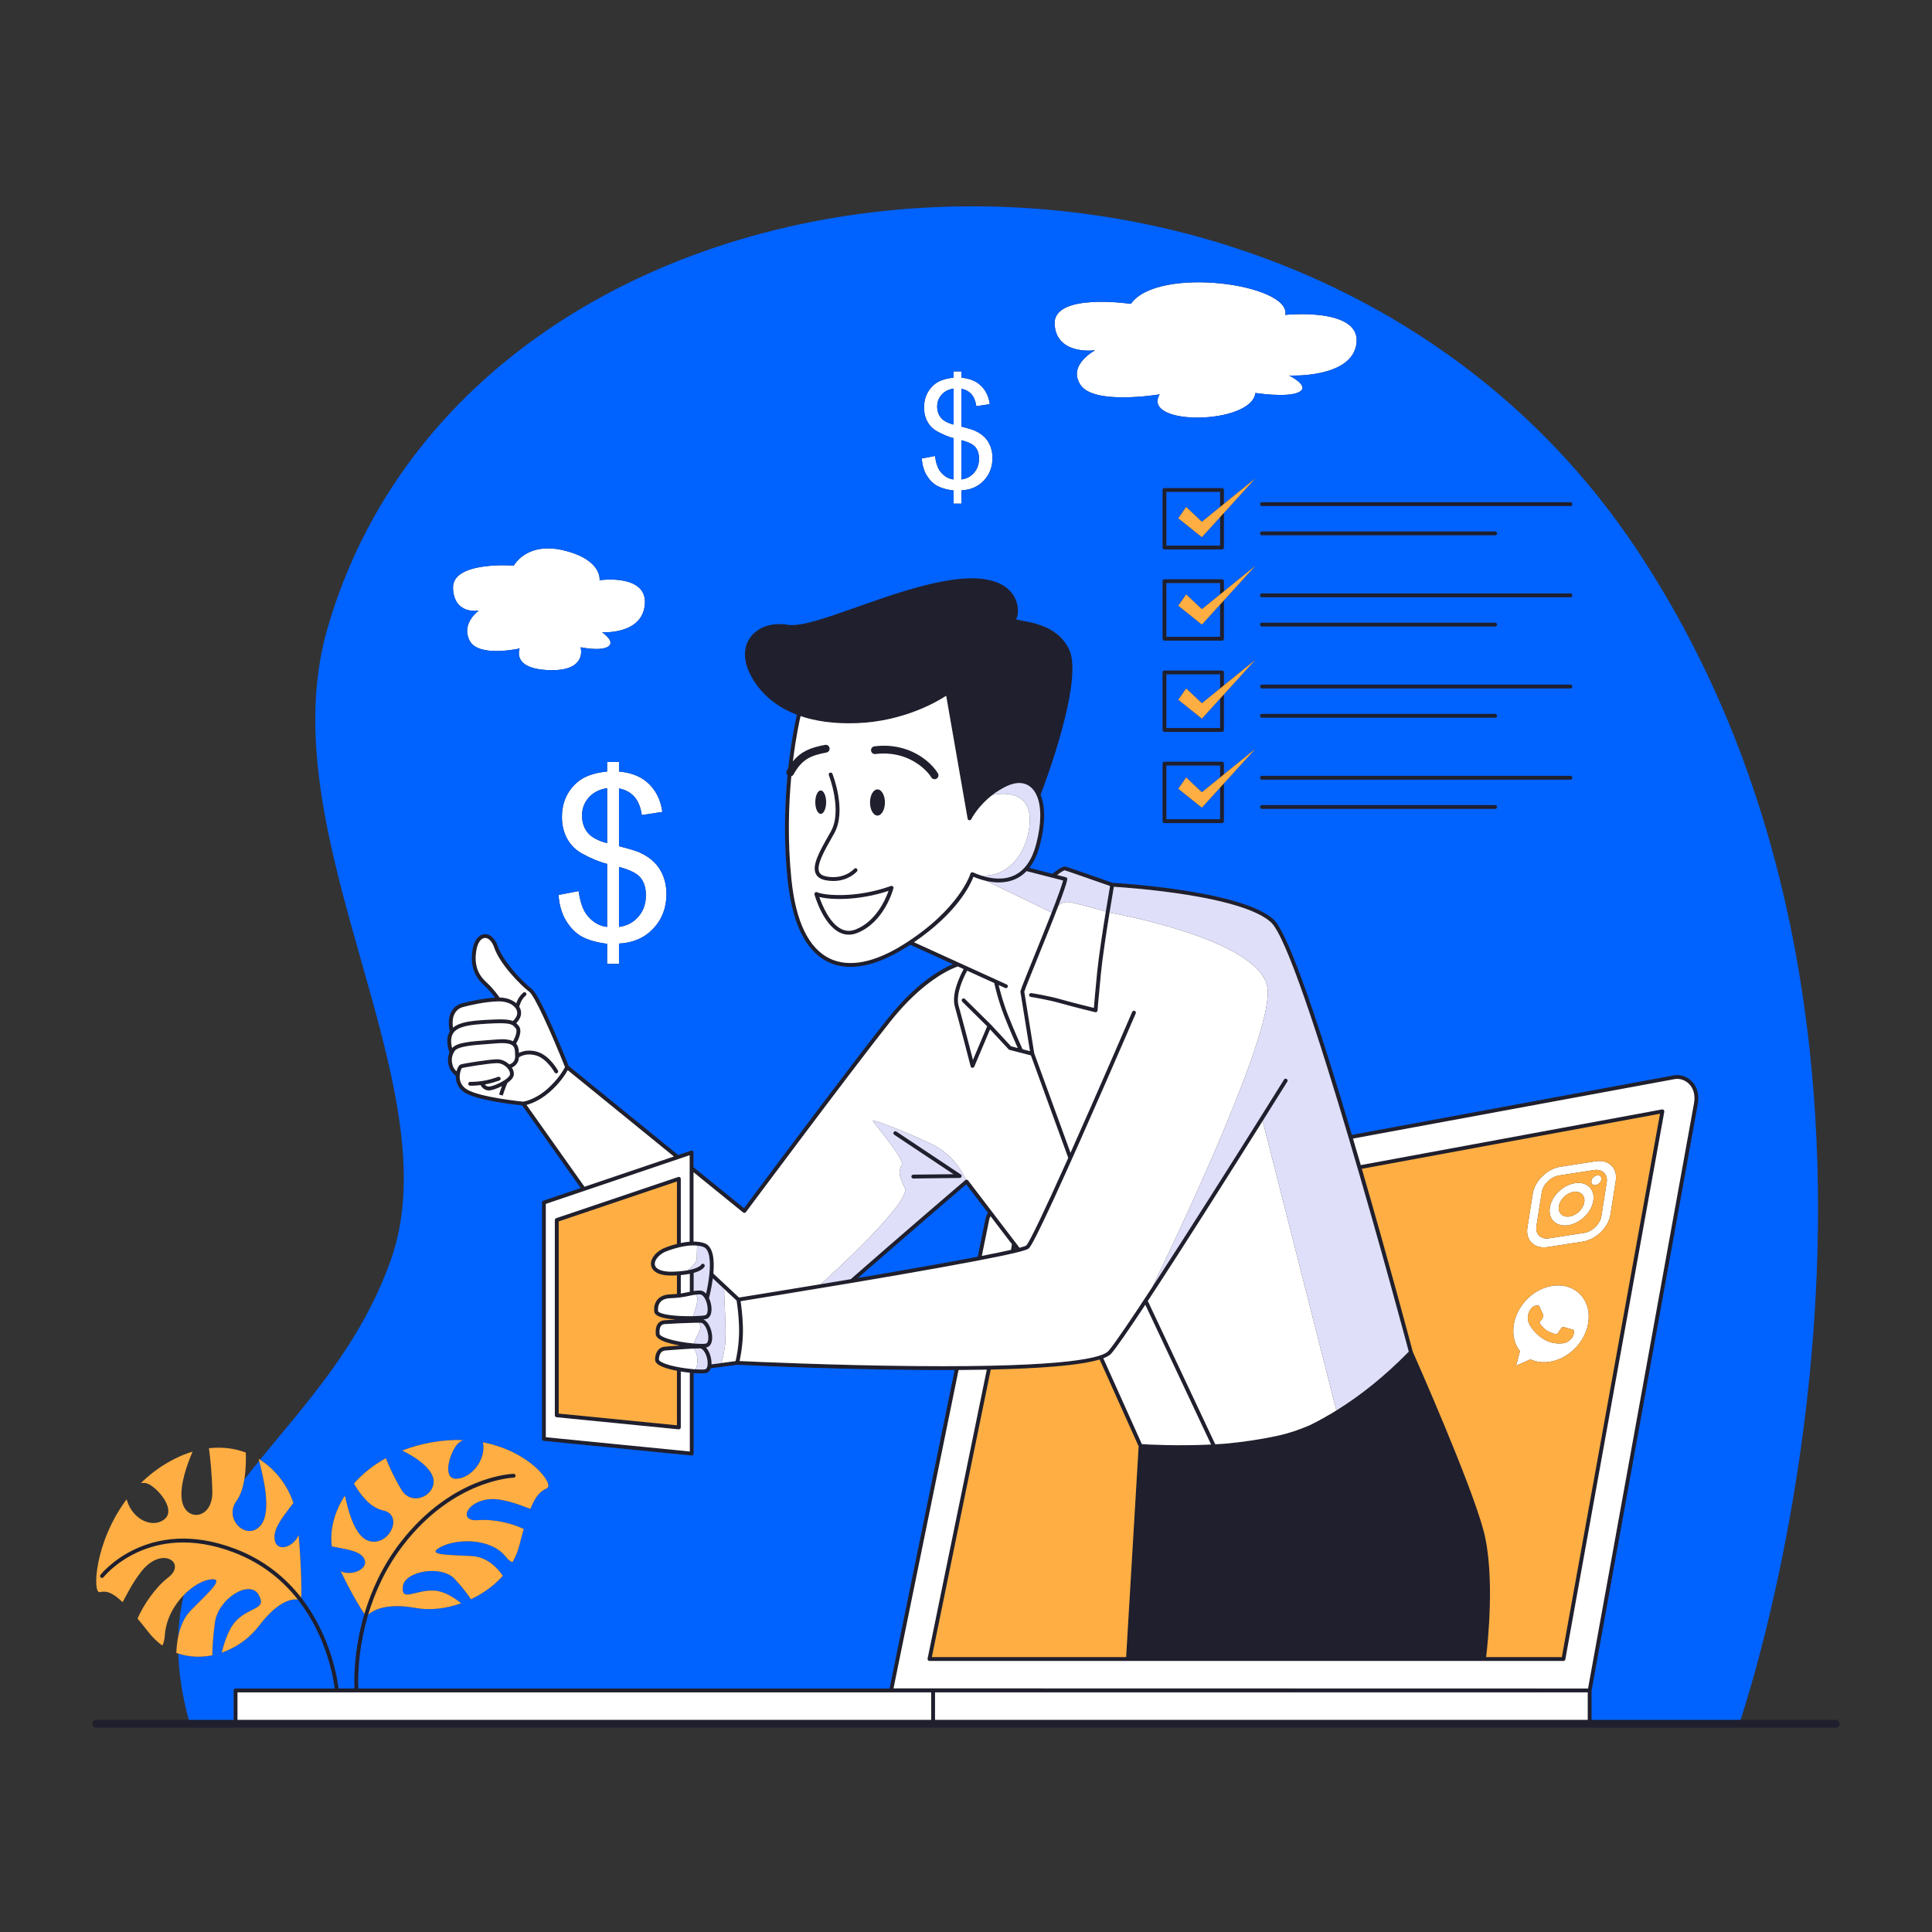 <?xml version="1.0" standalone="no"?>
<svg version="1.1" id="Layer_1" xmlns:cc="http://creativecommons.org/ns#" xmlns:dc="http://purl.org/dc/elements/1.1/" xmlns:rdf="http://www.w3.org/1999/02/22-rdf-syntax-ns#" xmlns:svg="http://www.w3.org/2000/svg" xmlns="http://www.w3.org/2000/svg" xmlns:xlink="http://www.w3.org/1999/xlink" x="0px" y="0px" viewBox="0 0 595.2 595.2" enable-background="new 0 0 595.2 595.2" xml:space="preserve">
<rect x="0" y="0" width="595.2" height="595.2" fill="#333333" stroke="none"/>
<path id="color_x5F_1" fill="#1f1f2e" d="M565.561,529.835h-29.339h-45.891l0,0v-9v-0.002L523.05,340.12
	c0.018-0.098,0.023-0.193,0.038-0.29c0.035-0.225,0.068-0.45,0.088-0.671c0.011-0.126,0.013-0.249,0.019-0.373
	c0.01-0.194,0.018-0.387,0.016-0.577c-0.001-0.125-0.008-0.247-0.015-0.37c-0.009-0.181-0.024-0.36-0.044-0.536
	c-0.014-0.122-0.03-0.243-0.049-0.363c-0.019-0.117-0.046-0.231-0.07-0.346c-0.056-0.269-0.125-0.531-0.208-0.786
	c-0.029-0.088-0.056-0.176-0.088-0.263c-0.098-0.266-0.212-0.523-0.34-0.773c-0.027-0.053-0.05-0.109-0.078-0.162
	c-0.307-0.562-0.686-1.079-1.146-1.538c-0.016-0.016-0.033-0.028-0.049-0.043c-0.029-0.028-0.061-0.052-0.09-0.08
	c-0.193-0.182-0.396-0.351-0.608-0.506c-0.062-0.046-0.125-0.088-0.189-0.132c-0.196-0.134-0.398-0.257-0.606-0.368
	c-0.055-0.029-0.109-0.061-0.164-0.089c-0.538-0.269-1.105-0.462-1.683-0.568c-0.016-0.003-0.031-0.004-0.047-0.007
	c-0.3-0.053-0.601-0.079-0.902-0.084c-0.052-0.001-0.104-0.003-0.156-0.002c-0.315,0.003-0.628,0.023-0.936,0.081l-99.261,18.343
	c-9.192-30.98-19.298-61.95-24.139-66.372c-0.008-0.007-0.017-0.013-0.025-0.02c-0.257-0.234-0.539-0.462-0.834-0.686
	c-0.083-0.063-0.169-0.126-0.255-0.189c-0.27-0.196-0.551-0.39-0.847-0.579c-0.05-0.032-0.097-0.065-0.149-0.097
	c-0.37-0.231-0.759-0.457-1.166-0.678c-0.032-0.018-0.066-0.035-0.099-0.052c-0.407-0.218-0.829-0.432-1.27-0.64
	c-0.013-0.006-0.025-0.012-0.038-0.018c-6.6-3.107-16.821-5.124-25.859-6.393c-0.099-0.014-0.197-0.027-0.295-0.041
	c-0.487-0.068-0.97-0.133-1.45-0.196c-0.134-0.018-0.269-0.036-0.403-0.054c-0.484-0.063-0.961-0.123-1.434-0.182
	c-0.273-0.034-0.542-0.067-0.811-0.099c-0.206-0.025-0.409-0.049-0.612-0.073c-6.873-0.814-12.35-1.173-13.793-1.259l-0.237-0.014
	c-1.734-0.61-13.69-4.815-14.469-5.01c-0.873-0.215-2.666,1.064-4.066,2.222l-7.09-1.817l-0.005-0.001
	c0.705-0.907,1.328-1.95,1.869-3.124c0.011-0.024,0.021-0.05,0.033-0.075c0.257-0.565,0.497-1.159,0.716-1.785
	c0.016-0.045,0.03-0.093,0.045-0.139c0.211-0.613,0.405-1.252,0.579-1.921c0.005-0.018,0.011-0.033,0.015-0.051
	c0.214-0.827,0.399-1.635,0.56-2.425c0-0.003,0.001-0.005,0.001-0.007c0.933-4.585,0.971-8.523,0.113-11.582
	c-0.138-0.491-0.295-0.961-0.479-1.406l0,0c1.255-3.264,13.265-35.05,8.826-44.7c-0.252-0.547-0.538-1.047-0.838-1.526
	c-2.724-4.343-7.284-6.001-10.818-6.829c-0.907-0.213-1.747-0.371-2.469-0.508c-0.833-0.157-1.742-0.332-2.171-0.499
	c-0.022-0.009-0.058-0.018-0.078-0.026v-0.001c0.009-0.015,0.015-0.037,0.024-0.052c0.063-0.111,0.117-0.241,0.171-0.374
	c0.213-0.527,0.347-1.213,0.37-1.999c0.003-0.118,0.004-0.237,0.002-0.359c-0.002-0.137-0.004-0.271-0.013-0.412
	c-0.015-0.22-0.041-0.446-0.074-0.675c-0.019-0.128-0.041-0.255-0.066-0.384c-0.038-0.198-0.085-0.397-0.138-0.598
	c-0.03-0.115-0.058-0.228-0.093-0.344c-0.088-0.285-0.191-0.572-0.312-0.858c-0.023-0.053-0.045-0.106-0.068-0.159
	c-0.131-0.293-0.283-0.583-0.453-0.871c-0.021-0.036-0.035-0.073-0.056-0.109c-0.273-0.45-0.613-0.904-1.014-1.351
	c-0.032-0.036-0.066-0.071-0.099-0.107c-0.217-0.234-0.452-0.465-0.71-0.691c-0.006-0.005-0.011-0.01-0.016-0.015
	c-1.439-1.255-3.547-2.342-6.612-2.885c-0.059-0.01-0.117-0.022-0.178-0.032c-0.276-0.046-0.557-0.089-0.848-0.126
	c-0.097-0.012-0.198-0.022-0.296-0.033c-0.448-0.052-0.914-0.092-1.399-0.121c-0.216-0.013-0.432-0.025-0.656-0.034
	c-0.232-0.008-0.468-0.015-0.708-0.018c-0.357-0.004-0.723-0.003-1.098,0.005c-0.204,0.004-0.409,0.01-0.618,0.018
	c-0.433,0.017-0.879,0.041-1.337,0.074c-0.18,0.013-0.362,0.027-0.546,0.043c-0.553,0.047-1.118,0.103-1.707,0.176
	c-0.028,0.003-0.052,0.005-0.08,0.008c-9.796,1.225-20.691,5.085-30.304,8.491c-9.368,3.32-17.459,6.186-21.499,5.492
	c-0.017-0.003-0.033-0.003-0.049-0.006c-0.494-0.083-0.982-0.133-1.467-0.167c-0.128-0.009-0.255-0.018-0.383-0.024
	c-0.471-0.02-0.937-0.02-1.394,0.005c-0.127,0.007-0.25,0.022-0.375,0.032c-0.372,0.031-0.738,0.078-1.098,0.138
	c-0.124,0.021-0.25,0.036-0.372,0.061c-0.412,0.082-0.812,0.19-1.203,0.311c-0.148,0.046-0.294,0.095-0.439,0.147
	c-0.377,0.133-0.747,0.279-1.101,0.449c-0.136,0.065-0.262,0.143-0.394,0.214c-0.267,0.143-0.528,0.292-0.778,0.456
	c-0.144,0.094-0.283,0.193-0.422,0.294c-0.244,0.179-0.477,0.369-0.701,0.569c-0.098,0.088-0.202,0.169-0.296,0.261
	c-0.3,0.293-0.58,0.606-0.836,0.938c-0.021,0.028-0.049,0.05-0.07,0.079c-0.06,0.079-0.101,0.167-0.158,0.248
	c-0.159,0.227-0.308,0.458-0.444,0.696c-0.087,0.153-0.168,0.308-0.245,0.465c-0.099,0.202-0.185,0.409-0.267,0.618
	c-0.073,0.185-0.149,0.368-0.209,0.558c-0.059,0.186-0.099,0.38-0.146,0.571c-0.068,0.278-0.131,0.558-0.172,0.845
	c-0.04,0.278-0.068,0.56-0.083,0.846c-0.008,0.154-0.017,0.308-0.018,0.465c-0.002,0.364,0.012,0.732,0.049,1.107
	c0.013,0.137,0.035,0.275,0.053,0.413c0.045,0.333,0.103,0.668,0.178,1.008c0.023,0.104,0.04,0.207,0.065,0.312
	c0.104,0.42,0.236,0.846,0.385,1.275c0.047,0.135,0.097,0.27,0.148,0.405c0.156,0.411,0.328,0.825,0.526,1.243
	c0.019,0.041,0.032,0.081,0.052,0.122c0.268,0.556,0.587,1.149,0.95,1.761c0.031,0.053,0.065,0.107,0.097,0.16
	c0.302,0.5,0.637,1.012,1.009,1.533c0.058,0.081,0.117,0.162,0.177,0.243c0.352,0.479,0.734,0.963,1.152,1.45
	c0.045,0.053,0.093,0.106,0.139,0.159c2.41,2.759,5.922,5.537,11.039,7.479c-0.034,0.14-0.095,0.403-0.175,0.757
	c-0.467,2.078-1.634,7.724-2.494,15.668c-0.006,0.01-0.012,0.021-0.019,0.032c-0.149,0.248-0.298,0.498-0.445,0.765
	c-0.266,0.482-0.15,1.053,0.224,1.421c0.005,0.005,0.01,0.008,0.015,0.012c-0.666,6.994-1.05,15.503-0.556,24.786
	c0.129,2.43,0.318,4.912,0.579,7.433c0.102,0.986,0.223,1.936,0.355,2.869c0.021,0.15,0.046,0.294,0.068,0.443
	c0.115,0.779,0.241,1.539,0.378,2.28c0.028,0.151,0.057,0.301,0.086,0.451c0.15,0.778,0.311,1.535,0.484,2.271
	c0.014,0.058,0.027,0.118,0.041,0.176c1.628,6.796,4.286,11.738,7.945,14.775c0.123,0.102,0.245,0.207,0.371,0.305
	c0.187,0.146,0.378,0.286,0.57,0.423c0.184,0.131,0.371,0.257,0.56,0.379c0.163,0.105,0.325,0.211,0.491,0.31
	c0.272,0.161,0.549,0.311,0.83,0.454c0.085,0.044,0.166,0.096,0.252,0.138c0.015,0.007,0.031,0.012,0.045,0.02
	c0.356,0.172,0.719,0.328,1.087,0.47c0.12,0.046,0.245,0.084,0.366,0.128c0.269,0.096,0.539,0.189,0.815,0.269
	c0.128,0.037,0.259,0.07,0.389,0.104c0.283,0.074,0.569,0.144,0.858,0.202c0.117,0.024,0.234,0.046,0.352,0.067
	c0.326,0.058,0.656,0.108,0.99,0.147c0.084,0.01,0.167,0.021,0.251,0.03c1.311,0.133,2.681,0.118,4.106-0.046
	c0.144-0.017,0.292-0.043,0.438-0.063c0.791-0.107,1.597-0.255,2.42-0.452c0.078-0.019,0.154-0.032,0.232-0.051
	c0.336-0.083,0.678-0.185,1.019-0.284c0.232-0.067,0.462-0.13,0.695-0.203c0.31-0.097,0.624-0.207,0.938-0.317
	c0.274-0.096,0.549-0.193,0.827-0.298c0.291-0.11,0.585-0.227,0.879-0.347c0.313-0.128,0.629-0.262,0.945-0.402
	c0.268-0.118,0.537-0.237,0.808-0.364c0.362-0.168,0.727-0.348,1.093-0.531c0.234-0.117,0.467-0.231,0.703-0.354
	c0.448-0.234,0.901-0.484,1.355-0.739c0.159-0.09,0.317-0.172,0.477-0.264c0.627-0.361,1.259-0.739,1.897-1.141
	c0.463-0.292,0.916-0.583,1.359-0.874l13.142,5.982c-2.912,1.194-9.94,4.837-18.23,14.542c-0.05,0.059-0.102,0.125-0.152,0.184
	c-0.466,0.549-0.937,1.118-1.41,1.706c-0.062,0.077-0.123,0.146-0.185,0.224c-4.694,5.873-13.089,16.892-21.349,27.832
	c-5.009,6.634-9.958,13.227-14.012,18.64c-4.513,6.025-7.914,10.585-9.004,12.047l-15.551-12.615l-0.001-0.001v-4.536
	c0-0.082-0.025-0.16-0.056-0.234c-0.013-0.031-0.03-0.056-0.049-0.084c-0.03-0.047-0.066-0.089-0.109-0.126
	c-0.014-0.012-0.02-0.03-0.035-0.04c-0.012-0.008-0.027-0.008-0.039-0.016c-0.049-0.03-0.102-0.049-0.157-0.064
	c-0.029-0.008-0.056-0.02-0.086-0.023c-0.073-0.008-0.147,0-0.219,0.02c-0.012,0.003-0.025-0.001-0.036,0.003l-3.936,1.333
	l-33.726-27.427l-0.142-0.354c-1.219-3.036-4.175-10.275-6.874-15.946c-0.013-0.027-0.026-0.054-0.039-0.081
	c-0.118-0.249-0.237-0.494-0.354-0.736c-0.048-0.098-0.095-0.195-0.142-0.292c-0.086-0.175-0.171-0.349-0.256-0.52
	c-0.065-0.131-0.129-0.26-0.194-0.388c-0.067-0.133-0.133-0.266-0.2-0.396c-0.077-0.151-0.153-0.3-0.229-0.447
	c-0.054-0.105-0.108-0.209-0.162-0.312c-0.081-0.156-0.162-0.309-0.242-0.459c-0.049-0.091-0.097-0.18-0.145-0.27
	c-0.081-0.149-0.161-0.296-0.24-0.438c-0.048-0.086-0.095-0.169-0.142-0.253c-0.076-0.135-0.152-0.269-0.227-0.397
	c-0.049-0.084-0.096-0.163-0.144-0.244c-0.071-0.119-0.141-0.238-0.21-0.349c-0.05-0.082-0.099-0.158-0.148-0.235
	c-0.063-0.099-0.126-0.199-0.187-0.292c-0.055-0.083-0.108-0.158-0.161-0.236c-0.053-0.077-0.106-0.156-0.157-0.227
	c-0.061-0.085-0.12-0.159-0.178-0.234c-0.04-0.051-0.081-0.107-0.119-0.154c-0.074-0.09-0.144-0.166-0.213-0.24
	c-0.021-0.023-0.044-0.051-0.065-0.072c-0.09-0.091-0.175-0.169-0.256-0.23c-0.038-0.029-0.083-0.066-0.122-0.097
	c-0.153-0.118-0.31-0.242-0.479-0.383c-0.045-0.037-0.095-0.081-0.14-0.12c-0.184-0.155-0.374-0.32-0.573-0.497
	c-0.031-0.028-0.064-0.059-0.096-0.087c-0.223-0.201-0.453-0.414-0.691-0.64c-0.025-0.024-0.051-0.049-0.077-0.073
	c-0.248-0.237-0.502-0.485-0.761-0.745c-0.025-0.025-0.05-0.05-0.074-0.075c-0.262-0.264-0.527-0.537-0.796-0.821
	c-0.027-0.028-0.054-0.056-0.081-0.085c-0.278-0.295-0.557-0.598-0.838-0.91c-0.016-0.018-0.032-0.035-0.048-0.053
	c-0.299-0.334-0.598-0.675-0.893-1.024c-0.006-0.007-0.011-0.014-0.017-0.02c-0.267-0.316-0.531-0.638-0.791-0.963
	c-0.471-0.589-0.927-1.189-1.354-1.792c-0.01-0.014-0.019-0.028-0.029-0.043c-0.201-0.285-0.395-0.57-0.581-0.854
	c-0.042-0.064-0.082-0.128-0.123-0.192c-0.15-0.233-0.295-0.466-0.434-0.697c-0.051-0.086-0.101-0.171-0.151-0.256
	c-0.122-0.209-0.236-0.417-0.347-0.623c-0.051-0.094-0.102-0.189-0.15-0.283c-0.103-0.202-0.197-0.401-0.288-0.599
	c-0.041-0.089-0.086-0.179-0.124-0.268c-0.111-0.257-0.21-0.509-0.297-0.757c-0.008-0.021-0.018-0.044-0.026-0.065
	c-0.003-0.01-0.008-0.019-0.011-0.029c-0.121-0.349-0.259-0.673-0.407-0.98c-0.051-0.107-0.108-0.205-0.162-0.306
	c-0.108-0.201-0.22-0.391-0.339-0.57c-0.062-0.094-0.125-0.185-0.19-0.273c-0.131-0.176-0.268-0.336-0.41-0.486
	c-0.053-0.056-0.104-0.117-0.158-0.17c-0.264-0.254-0.544-0.456-0.836-0.617c-0.098-0.054-0.196-0.108-0.297-0.151
	c-0.087-0.037-0.176-0.065-0.265-0.093c-0.1-0.032-0.2-0.059-0.301-0.08c-0.082-0.017-0.164-0.033-0.247-0.043
	c-0.143-0.016-0.288-0.02-0.434-0.014c-0.037,0.002-0.073-0.007-0.111-0.003c-0.008,0.001-0.015,0.004-0.023,0.005
	c-0.182,0.016-0.358,0.057-0.531,0.106c-0.095,0.027-0.186,0.064-0.278,0.101c-0.075,0.03-0.149,0.065-0.222,0.102
	c-0.113,0.057-0.225,0.116-0.333,0.188c-0.011,0.007-0.021,0.017-0.032,0.024c-0.584,0.399-1.082,1.016-1.474,1.818
	c-0.027,0.055-0.052,0.112-0.078,0.169c-0.121,0.265-0.229,0.548-0.326,0.85c-0.025,0.077-0.052,0.15-0.075,0.23
	c-0.112,0.381-0.211,0.78-0.283,1.211c-0.056,0.331-0.097,0.651-0.132,0.965c-0.003,0.025-0.008,0.052-0.01,0.076
	c-0.023,0.216-0.034,0.422-0.047,0.63c-0.008,0.128-0.022,0.26-0.027,0.384c-0.007,0.18-0.004,0.351-0.005,0.524
	c0,0.144-0.004,0.291,0,0.43c0.005,0.162,0.018,0.316,0.029,0.473c0.01,0.141,0.017,0.284,0.031,0.422
	c0.016,0.156,0.039,0.306,0.06,0.456c0.018,0.126,0.034,0.254,0.056,0.376c0.028,0.16,0.063,0.313,0.097,0.467
	c0.023,0.102,0.044,0.206,0.07,0.306c0.043,0.17,0.092,0.334,0.142,0.496c0.023,0.074,0.044,0.148,0.068,0.22
	c0.061,0.185,0.128,0.362,0.197,0.537c0.015,0.037,0.029,0.075,0.044,0.112c0.771,1.884,1.971,3.203,3.025,4.164
	c1.451,1.323,2.659,2.865,3.293,3.732c-0.402,0.023-0.806,0.058-1.21,0.096c-0.042,0.004-0.083,0.006-0.125,0.01
	c-0.358,0.034-0.714,0.077-1.07,0.121c-0.099,0.012-0.199,0.022-0.297,0.035c-0.354,0.046-0.702,0.097-1.05,0.15
	c-0.094,0.014-0.189,0.027-0.282,0.042c-0.359,0.057-0.708,0.116-1.056,0.178c-0.068,0.012-0.138,0.024-0.206,0.036
	c-1.923,0.35-3.633,0.758-4.798,1.063c-0.119,0.031-0.267,0.078-0.426,0.135c-0.044,0.016-0.085,0.029-0.132,0.047
	c-0.029,0.011-0.06,0.025-0.09,0.037c-0.903,0.366-2.185,1.157-2.913,2.833c-0.008,0.017-0.013,0.038-0.02,0.055
	c-0.083,0.196-0.159,0.401-0.225,0.621c-0.047,0.156-0.081,0.328-0.118,0.497c-0.02,0.092-0.047,0.177-0.064,0.273
	c-0.199,1.108-0.188,2.479,0.165,4.179c-0.073,0.118-0.13,0.246-0.193,0.371c-0.036,0.073-0.08,0.141-0.113,0.216
	c-0.063,0.144-0.111,0.297-0.161,0.449c-0.022,0.069-0.051,0.133-0.071,0.204c-0.046,0.164-0.077,0.337-0.108,0.51
	c-0.012,0.069-0.03,0.134-0.041,0.204c-0.026,0.181-0.038,0.371-0.049,0.562c-0.004,0.073-0.014,0.143-0.016,0.218
	c-0.005,0.202,0.004,0.414,0.015,0.627c0.004,0.074,0.002,0.145,0.008,0.221c0.018,0.232,0.051,0.475,0.087,0.72
	c0.01,0.066,0.014,0.129,0.026,0.196c0.049,0.29,0.112,0.591,0.186,0.899c0.007,0.03,0.011,0.058,0.019,0.088
	c0.086,0.347,0.185,0.704,0.303,1.074c-0.714,1.724-0.44,3.203-0.071,4.432c0.35,1.168,1.536,2.298,2.052,2.749
	c-0.007,0.204,0,0.429,0.017,0.664c0.004,0.061,0.014,0.126,0.021,0.188c0.017,0.166,0.039,0.333,0.072,0.508
	c0.015,0.078,0.035,0.159,0.054,0.239c0.037,0.162,0.082,0.323,0.137,0.489c0.026,0.08,0.058,0.161,0.089,0.242
	c0.062,0.163,0.135,0.325,0.217,0.49c0.043,0.086,0.091,0.172,0.14,0.257c0.077,0.134,0.159,0.266,0.252,0.399
	c0.065,0.093,0.14,0.185,0.213,0.277c0.099,0.124,0.198,0.246,0.313,0.367c0.096,0.101,0.207,0.197,0.315,0.295
	c0.116,0.106,0.226,0.212,0.357,0.314c0.169,0.131,0.363,0.254,0.558,0.376c0.091,0.057,0.163,0.12,0.26,0.175
	c4.094,2.334,15.465,3.585,17.423,3.786L178.896,366l-11.524,3.901c-0.028,0.009-0.05,0.027-0.076,0.04
	c-0.025,0.013-0.051,0.023-0.073,0.038c-0.033,0.023-0.06,0.053-0.088,0.082c-0.015,0.016-0.033,0.029-0.046,0.047
	c-0.028,0.037-0.048,0.079-0.067,0.122c-0.006,0.015-0.016,0.028-0.022,0.043c-0.021,0.061-0.033,0.125-0.033,0.192v72.839
	c0,0.306,0.232,0.562,0.537,0.593l45.546,4.512c0.019,0.002,0.039,0.003,0.058,0.003l0,0c0.009,0,0.016-0.004,0.025-0.005
	c0.068-0.003,0.134-0.015,0.196-0.04c0.036-0.014,0.066-0.04,0.099-0.061c0.026-0.017,0.056-0.028,0.08-0.049
	c0.003-0.003,0.004-0.006,0.007-0.009c0.056-0.052,0.1-0.114,0.131-0.181c0.002-0.004,0.006-0.007,0.007-0.011
	c0.033-0.075,0.051-0.157,0.051-0.24V423.01h0.001c0.316,0.025,0.693,0.05,1.09,0.07c0.004,0,0.008,0,0.013,0.001
	c0.66,0.033,1.37,0.047,1.961,0.009c0.005,0,0.01-0.001,0.016-0.001c0.133-0.009,0.261-0.019,0.378-0.034
	c0.066-0.008,0.123-0.019,0.183-0.029c0.05-0.008,0.108-0.015,0.154-0.024c0,0,0.001,0,0.001-0.001
	c0.008-0.002,0.015-0.007,0.023-0.009c0.164-0.038,0.319-0.094,0.461-0.172c0.447-0.246,0.782-0.683,0.987-1.272h0.003l8.137-1.09
	c2.885,0.142,36.665,1.769,66.984,1.617l-20.05,98.108H110.393c-0.092-1.661-0.418-11.155,3.032-22.748
	c2.024-6.8,5.344-14.317,10.781-21.394c15.528-20.214,33.864-20.803,34.048-20.807c0.329-0.006,0.59-0.277,0.583-0.605
	c-0.006-0.325-0.271-0.585-0.595-0.585c-0.003,0-0.007,0-0.011,0.001c-0.194,0.003-4.837,0.116-11.501,2.798
	c-6.126,2.465-15.17,7.671-23.469,18.474c-5.564,7.242-8.948,14.936-11.005,21.887c-3.418,11.555-3.155,21.048-3.056,22.98h-4.91
	c-0.221-2.01-2.062-15.857-11.487-27.969c-4.685-6.021-11.24-11.609-20.409-15.089c-26.944-10.223-41.299,7.856-41.44,8.041
	c-0.201,0.26-0.153,0.633,0.107,0.834c0.259,0.201,0.633,0.153,0.835-0.106c0.136-0.177,13.984-17.557,40.075-7.655
	c8.846,3.357,15.204,8.726,19.766,14.528c9.175,11.669,11.085,25.079,11.355,27.417H72.576c-0.329,0-0.595,0.267-0.595,0.596v9.053
	H58.152H29.64c-0.663,0-1.2,0.537-1.2,1.2s0.537,1.2,1.2,1.2h535.921c0.663,0,1.2-0.537,1.2-1.2S566.224,529.835,565.561,529.835z
	 M278.417,290.924c-9.062,5.707-16.957,7.214-22.829,4.357c-6.465-3.146-10.424-11.33-11.766-24.324
	c-1.238-11.987-0.863-23.08-0.041-31.809c0.285-0.089,0.54-0.279,0.696-0.561c2.558-4.63,5.192-5.825,10.131-6.751
	c0.651-0.122,1.08-0.749,0.958-1.4c-0.122-0.651-0.748-1.082-1.4-0.958c-4.352,0.816-7.344,1.945-9.891,5.09
	c0.932-7.68,2.089-12.809,2.362-13.957c4.493,1.527,10.145,2.424,17.221,2.174c14.448-0.501,24.8-6.583,27.641-8.441l6.601,37.875
	c0.044,0.254,0.248,0.451,0.503,0.487c0.262,0.037,0.505-0.098,0.619-0.329c0.025-0.051,2.03-4.049,6.56-7.514
	c1.277-0.976,2.743-1.913,4.435-2.703l0.13-0.058c2.099-0.955,4.057-1.132,5.665-0.519c1.451,0.555,2.623,1.771,3.391,3.516
	c1.497,3.406,1.44,8.689-0.159,14.875c-1.266,4.892-3.522,8.146-6.71,9.673c-3.404,1.629-7.264,1.042-10.169,0.114
	c-0.989-0.316-1.868-0.671-2.579-0.992c-0.159-0.072-0.339-0.07-0.494,0.002c-0.157,0.072-0.274,0.209-0.323,0.375
	C298.935,269.254,295.625,280.087,278.417,290.924z M281.574,290.28c13.404-9.129,17.414-17.768,18.317-20.165
	c1.091,0.46,2.46,0.943,3.974,1.286c2.813,0.636,6.138,0.778,9.179-0.68c1.196-0.573,2.271-1.357,3.223-2.349l11.246,2.883
	c-0.445,1.761-1.824,5.498-3.524,9.861c-1.72,4.415-3.768,9.471-5.511,13.773c-3.866,9.544-4.165,10.373-4.105,10.744l2.939,18.2
	l-2.29-0.589c-0.515-1.133-2.628-5.819-4.496-10.574c-1.508-3.838-2.443-7.433-2.861-9.205l1.995,0.908
	c0.299,0.134,0.653,0.004,0.789-0.295c0.136-0.3,0.004-0.652-0.295-0.789l-3.081-1.402c-0.002-0.001-0.004-0.001-0.005-0.002
	L281.574,290.28z M296.438,308.598l7.678,7.581l-4.376,10.347c-0.992-3.839-3.397-13.104-4.421-16.687
	c-1.042-3.646,1.758-9.169,2.647-10.788l8.337,3.795c0.252,1.164,1.257,5.532,3.115,10.261c1.559,3.968,3.286,7.887,4.126,9.758
	l-2.073-0.533l-6.209-6.691c-0.004-0.003-0.007-0.007-0.01-0.01l-7.978-7.88c-0.234-0.229-0.611-0.229-0.842,0.006
	C296.202,307.989,296.205,308.366,296.438,308.598z M213.657,361.134l15.283,12.398c0.125,0.103,0.288,0.147,0.449,0.129
	c0.161-0.021,0.307-0.105,0.404-0.235c0.332-0.446,33.364-44.785,44.711-58.984c0.58-0.726,1.154-1.42,1.723-2.085
	c9.557-11.188,17.531-14.175,18.866-14.614l1.785,0.812c-1.007,1.832-3.863,7.552-2.703,11.61
	c1.295,4.534,4.817,18.224,4.853,18.361c0.063,0.247,0.277,0.427,0.532,0.445c0.252,0.02,0.493-0.127,0.592-0.362l4.86-11.49
	l5.706,6.15c0.078,0.083,0.178,0.143,0.288,0.171l3.423,0.881c0.016,0.005,0.03,0.009,0.046,0.012l3.118,0.802l11.507,31.571
	c-1.84,4.107-3.627,8.055-5.269,11.621c-5.812,12.633-7.309,15.06-7.681,15.38c-0.05,0.038-0.371,0.239-2.065,0.694l-8.58-11.235
	l0,0l-7.266-9.514c-0.099-0.13-0.248-0.213-0.41-0.23c-0.098-0.009-0.194,0.013-0.284,0.048c-0.059,0.023-0.117,0.049-0.166,0.09
	c-0.191,0.164-19.291,16.479-35.278,30.515c-3.172,0.534-6.28,1.054-9.253,1.548c-12.96,2.154-23.342,3.821-25.177,4.115
	l-7.662-7.16l-0.243-0.227c0.004-0.042,0.006-0.084,0.01-0.125c0.351-4.028,0.006-8.255-2.733-9.216
	c-0.975-0.343-2.111-0.517-3.387-0.519L213.657,361.134L213.657,361.134z M301.213,387.154c-6.301,1.213-14.518,2.697-24.607,4.444
	c-1.968,0.341-3.948,0.682-5.926,1.02c-0.082,0.014-0.164,0.028-0.246,0.042c-2.04,0.349-4.077,0.695-6.096,1.037
	c14.236-12.476,30.376-26.291,33.337-28.822l6.666,8.729l0.002,0.002c-0.01,0.021-0.021,0.041-0.031,0.062
	c-0.386,0.765-0.629,1.372-0.722,1.827L301.213,387.154z M304.755,375.734c0.04-0.196,0.152-0.538,0.396-1.07l6.593,8.633
	l-0.271,1.745c-2.245,0.515-5.26,1.14-8.995,1.867L304.755,375.734z M312.744,384.608l0.087,0.114
	c-0.036,0.008-0.072,0.017-0.109,0.026L312.744,384.608z M213.088,383.692c0.638-0.026,1.232-0.003,1.789,0.058
	c0.647,0.071,1.242,0.196,1.772,0.382c2.038,0.716,2.271,4.468,1.902,8.281c-0.017,0.062-0.023,0.126-0.019,0.189
	c-0.219,2.149-0.623,4.303-0.997,5.929c-0.273-0.298-0.568-0.53-0.877-0.691c-0.341-0.176-0.696-0.266-1.055-0.266
	c-0.706,0-1.321,0.067-1.861,0.151c-0.013,0.002-0.028,0.003-0.04,0.005v-0.146v-5.438c2.682-0.748,3.267-1.76,3.359-1.963
	c0.136-0.3,0.011-0.666-0.289-0.803c-0.3-0.133-0.646-0.017-0.782,0.282c-0.005,0.008-0.505,0.819-2.993,1.438
	c-0.357,0.089-0.743,0.168-1.146,0.24c-0.348,0.062-0.708,0.119-1.086,0.169c-0.49,0.063-1.021,0.119-1.601,0.163
	c-0.553,0.044-1.148,0.076-1.788,0.097c-3.163,0.099-5.243-0.646-5.597-1.996c-0.333-1.271,0.894-2.962,2.921-4.025
	c0.199-0.086,2.142-0.918,4.579-1.496C210.652,383.928,211.934,383.738,213.088,383.692z M208.546,422.312v16.779l-36.426-3.608
	v-59.191l36.426-12.303v19.218c-2.415,0.616-4.219,1.405-4.341,1.459c-0.003,0.002-0.006,0.003-0.01,0.005
	c-0.001,0-0.002,0-0.003,0.001c-0.011,0.005-0.021,0.01-0.031,0.016c-2.603,1.359-4.022,3.525-3.533,5.39
	c0.301,1.148,1.605,3.046,6.787,2.883c0.394-0.012,0.771-0.029,1.132-0.051v5.715c-0.663,0.065-1.351,0.109-2.086,0.134
	c-1.762,0.059-3.088,0.608-3.941,1.635c-1.141,1.373-1.011,3.117-0.97,3.481c-0.009,0.346,0.118,0.677,0.368,0.962
	c0.759,0.865,2.87,1.434,6.283,1.694c-1.457,0.068-2.689,0.139-3.54,0.204c-0.803,0.062-1.446,0.386-1.91,0.962
	c-0.911,1.132-0.771,2.876-0.731,3.229c-0.042,1.496,2.4,2.698,7.262,3.575c0.042,0.008,0.084,0.015,0.126,0.022
	c-0.018,0.001-0.036,0.003-0.054,0.004c-1.161,0.084-2.284,0.172-3.233,0.247l-1.263,0.099c-2.452,0.189-3.062,2.636-3.043,3.928
	C201.734,420.259,203.998,421.439,208.546,422.312z M203.209,410.949c0.003-0.042,0.001-0.085-0.004-0.127
	c-0.058-0.428-0.085-1.69,0.474-2.382c0.253-0.313,0.604-0.482,1.071-0.519c1.045-0.08,2.681-0.17,4.606-0.252
	c1.326-0.057,2.706-0.104,3.936-0.137c0.683-0.017,1.317-0.029,1.873-0.034c0.226-0.002,0.443-0.004,0.641-0.004
	c1.153,0,2.179,2.069,2.377,3.927c0.145,1.353-0.156,2.385-0.731,2.509c-0.595,0.129-2.014,0.113-3.738-0.038
	c-0.105-0.009-0.206-0.017-0.313-0.027c-1.283-0.121-2.634-0.308-3.91-0.537C204.846,412.49,203.172,411.424,203.209,410.949z
	 M213.506,405.476c-0.082,0.002-0.162,0.004-0.246,0.005c-1.296,0.021-2.649-0.003-3.907-0.07c-5.208-0.278-6.324-1.111-6.542-1.36
	c-0.078-0.088-0.074-0.135-0.072-0.154c0.003-0.044,0.001-0.09-0.005-0.133c-0.002-0.016-0.207-1.528,0.706-2.617
	c0.627-0.749,1.656-1.152,3.059-1.199c0.964-0.032,1.852-0.097,2.714-0.198l0.125-0.015c1.259-0.153,2.226-0.359,3.079-0.54
	c0.309-0.065,0.604-0.129,0.896-0.185c0.291-0.056,0.6-0.109,0.929-0.152c0.412-0.054,0.857-0.091,1.359-0.091
	c0.169,0,0.335,0.043,0.508,0.132c0.411,0.213,0.82,0.688,1.153,1.337c0.741,1.446,0.975,3.497,0.51,4.479
	c-0.197,0.417-0.444,0.47-0.525,0.487C216.617,405.339,215.164,405.444,213.506,405.476z M209.736,398.48v-5.659
	c0.418-0.038,0.812-0.082,1.182-0.13c0.56-0.073,1.092-0.16,1.592-0.261v5.527c-0.112,0.023-0.225,0.047-0.34,0.071
	C211.469,398.179,210.688,398.344,209.736,398.48z M142.679,310.231c2.321-0.608,6.818-1.643,10.841-1.734l0.136-0.001
	c0.028-0.001,0.055-0.001,0.083-0.001c2.346,0,4.396,0.899,5.237,2.304c0.48,0.8,0.485,1.679,0.014,2.541
	c-0.225,0.411-0.555,0.817-0.984,1.211c-1.328-0.557-3.484-0.635-8.201-0.353c-4.483,0.271-8.163,0.639-10.246,2.399
	C138.884,311.795,141.468,310.549,142.679,310.231z M139.676,318.215c1.5-2.137,5.507-2.545,10.2-2.828
	c1.719-0.104,3.088-0.157,4.187-0.157c1.98,0,3.079,0.175,3.748,0.548c0.427,0.237,0.717,0.576,1.082,1.029
	c0.635,0.79-0.167,2.768-0.841,3.979c-1.092-0.561-2.722-0.734-5.043-0.55c-0.836,0.067-1.658,0.128-2.458,0.187
	c-5.6,0.412-9.731,0.716-11.271,2.456C138.783,320.83,138.916,319.298,139.676,318.215z M140.634,330.05
	c-0.46-0.478-0.952-1.092-1.118-1.646c-0.337-1.121-0.557-2.357,0.106-3.809c0.001-0.002,0.001-0.003,0.002-0.005
	c0.114-0.247,0.252-0.499,0.412-0.746c0.984-1.525,5.656-1.87,10.602-2.233c0.802-0.06,1.626-0.12,2.465-0.187
	c2.378-0.194,3.982,0.03,4.772,0.655c0.001,0.002,0.003,0.003,0.005,0.005c0.773,0.617,0.789,1.666,0.807,2.88l0.009,0.475
	c0.049,1.932-1.546,2.417-1.814,2.485c-1.067-1.031-2.482-1.631-3.84-1.585c-2.697,0.064-10.309,1.305-11.149,1.61
	C141.343,328.148,140.884,329.055,140.634,330.05z M144.031,335.738c-2.178-1.241-2.507-3.111-2.4-4.462
	c0.098-1.229,0.568-2.104,0.667-2.208c0.672-0.245,8.084-1.475,10.771-1.54c0.026,0,0.052-0.001,0.077-0.001
	c1.105,0,2.296,0.562,3.127,1.479c0.699,0.771,0.997,1.646,0.759,2.23c-0.165,0.405-0.706,0.919-1.452,1.433
	c-0.021,0.012-0.041,0.025-0.06,0.04c-0.947,0.643-2.21,1.281-3.458,1.705c-0.854,0.289-1.393,0.355-1.619,0.329
	c-0.49-0.066-0.844-0.35-1.083-0.635c1.765-0.313,3.48-0.879,4.191-1.128l0.303-0.108c0.308-0.116,0.463-0.459,0.348-0.767
	c-0.116-0.309-0.458-0.462-0.766-0.349l-0.277,0.1c-0.771,0.27-2.766,0.926-4.647,1.181l-0.185,0.023
	c-2.214,0.288-3.436,0.234-3.448,0.234c-0.338-0.01-0.607,0.237-0.623,0.566c-0.016,0.328,0.237,0.606,0.565,0.623
	c0.049,0.003,1.169,0.053,3.23-0.189c0.317,0.569,1.001,1.461,2.23,1.628c0.491,0.069,1.218-0.061,2.163-0.382
	c0.626-0.212,1.404-0.536,2.186-0.936c-0.118,0.317-0.253,0.693-0.408,1.14c-0.229,0.658-0.414,1.214-0.471,1.389l0.55,0.233
	l0.581,0.141c0.057-0.172,0.239-0.722,0.465-1.371c0.574-1.648,0.86-2.293,0.988-2.541c0.843-0.59,1.53-1.248,1.799-1.91
	c0.338-0.831,0.17-1.832-0.444-2.785c0.936-0.407,2.108-1.379,2.192-3.17c0.612-0.397,2.481-1.37,5.217-0.588
	c3.386,0.968,5.721,5.183,5.745,5.226c0.157,0.289,0.518,0.396,0.807,0.237c0.289-0.157,0.396-0.519,0.238-0.807
	c-0.104-0.191-2.593-4.695-6.463-5.801c-2.544-0.728-4.483-0.145-5.561,0.382c-0.032-1.009-0.158-2.059-0.86-2.863
	c0.639-1.102,2.053-3.918,0.815-5.457c-0.257-0.32-0.496-0.605-0.776-0.856c0.416-0.415,0.748-0.849,0.991-1.294
	c0.674-1.236,0.661-2.559-0.038-3.724c-0.014-0.022-0.027-0.045-0.041-0.067c0.146-0.469,0.484-1.47,0.885-2.093
	c0.525-0.817,1.113-1.297,1.119-1.302c0.255-0.206,0.296-0.58,0.09-0.836s-0.579-0.298-0.835-0.093
	c-0.03,0.023-0.74,0.597-1.376,1.587c-0.318,0.494-0.592,1.15-0.788,1.689c-1.229-1.075-3.1-1.733-5.154-1.767
	c-0.293-0.436-1.845-2.677-3.92-4.569c-1.98-1.805-4.136-4.568-3.227-9.961c0.38-2.254,1.369-3.716,2.58-3.816
	c1.149-0.093,2.274,1.061,2.945,3.013c1.791,5.218,8.354,11.741,10.789,13.582c1.672,1.265,6.678,12.435,10.896,22.941l0.1,0.25
	c-0.425,0.824-2.111,3.824-5.516,6.797c-2.029,1.772-3.917,2.723-5.144,3.208c-1.18,0.468-2.004,0.612-2.22,0.645
	C160.16,339.292,148.045,338.027,144.031,335.738z M162.207,340.395c0.427-0.109,0.982-0.279,1.634-0.537
	c1.91-0.756,3.757-1.906,5.488-3.419c3.165-2.763,4.894-5.505,5.577-6.743l32.697,26.59l-27.533,9.321L162.207,340.395z
	 M212.51,447.163l-44.355-4.394v-71.873l44.312-15.002v3.986c0,0.002,0,0.003,0,0.005v22.65c-0.858,0.064-1.772,0.196-2.73,0.396
	V363.16c0-0.191-0.092-0.372-0.248-0.483c-0.156-0.113-0.357-0.142-0.538-0.081L171.334,375.3c-0.242,0.082-0.405,0.309-0.405,0.564
	v60.158c0,0.306,0.232,0.562,0.537,0.593l37.617,3.727c0.168,0.017,0.333-0.039,0.458-0.151c0.125-0.113,0.196-0.273,0.196-0.441
	v-17.224c0.916,0.151,1.858,0.279,2.774,0.378v24.259H212.51z M217.245,421.841c-0.524,0.114-1.696,0.115-3.149,0.01
	c-0.253-0.018-0.511-0.039-0.779-0.064c-1.226-0.112-2.527-0.285-3.765-0.501c-4.843-0.844-6.588-1.937-6.55-2.427
	c0.001-0.019,0.002-0.038,0.001-0.057c-0.001-0.105-0.018-2.592,1.944-2.743l1.266-0.099c0.947-0.075,2.067-0.163,3.226-0.247
	c1.33-0.097,2.711-0.188,3.938-0.245c0.132-0.006,0.248-0.009,0.376-0.015c0.682-0.029,1.319-0.048,1.846-0.048
	c1.154,0,2.179,2.069,2.377,3.928C218.121,420.686,217.82,421.717,217.245,421.841z M227.671,411.243
	c-0.066,1.717-0.228,3.429-0.482,5.089c-0.218,1.428-0.453,2.473-0.581,2.994l-4.453,0.597l-2.96,0.397
	c0.018-0.346,0.007-0.718-0.035-1.113c-0.163-1.525-0.753-3.111-1.661-4.075c0.073-0.011,0.141-0.023,0.206-0.037
	c1.248-0.271,1.885-1.726,1.663-3.8c-0.217-2.033-1.196-4.175-2.67-4.806c0.323-0.037,0.594-0.078,0.803-0.123
	c0.589-0.128,1.056-0.522,1.35-1.142c0.608-1.284,0.422-3.534-0.423-5.322c0.229-0.889,0.819-3.317,1.177-6.074l2.855,2.668
	l4.465,4.173c0.042,0.264,0.122,0.779,0.213,1.475C227.393,404.074,227.803,407.823,227.671,411.243z M281.762,420.852
	c-24.948-0.229-49.443-1.337-53.923-1.548c0.139-0.6,0.338-1.553,0.527-2.792c0.261-1.704,0.427-3.462,0.495-5.224
	c0.135-3.508-0.282-7.333-0.543-9.301c-0.061-0.455-0.115-0.836-0.159-1.121c3.083-0.495,17.859-2.874,34.328-5.649
	c4.698-0.792,9.546-1.617,14.322-2.444c18.182-3.149,30.324-5.451,36.088-6.842c0.359-0.088,0.69-0.17,1.003-0.25
	c0.068-0.006,0.136-0.022,0.2-0.053c2.07-0.541,2.582-0.808,2.822-1.016c0.329-0.282,1.202-1.032,7.99-15.787
	c9.3-20.211,23.305-52.719,24.871-56.359l0.112-0.261c0.13-0.302-0.01-0.652-0.312-0.782c-0.299-0.13-0.652,0.009-0.782,0.312
	l-0.112,0.261c-1.255,2.915-10.49,24.354-18.893,43.15l-11.174-30.659l-3.061-18.952c0.188-0.744,2.051-5.34,4.019-10.197
	c2.183-5.388,4.664-11.513,6.509-16.359c1.445-3.794,2.499-6.803,2.713-8.056c0.052-0.305-0.139-0.6-0.439-0.677l-2.686-0.688
	c1.061-0.807,2.06-1.427,2.328-1.438c0.542,0.135,8.473,2.906,13.967,4.839c-0.195,1.141-0.703,4.135-1.3,7.832
	c-0.981,6.071-2.203,14.044-2.68,18.85c-0.619,6.25-0.895,9.546-0.998,10.866c-1.748-0.426-6.501-1.596-9.994-2.586
	c-4.038-1.146-8.441-1.841-9.283-1.969c-0.319-0.038-0.628,0.175-0.678,0.5c-0.049,0.324,0.175,0.628,0.5,0.678
	c0.508,0.077,5.082,0.787,9.137,1.936c4.357,1.236,10.657,2.748,10.721,2.764c0.171,0.041,0.352,0.005,0.491-0.1
	c0.142-0.104,0.229-0.265,0.241-0.439c0.002-0.03,0.207-3.05,1.049-11.532c0.47-4.741,1.671-12.591,2.645-18.625
	c0.602-3.73,1.117-6.767,1.318-7.943c4.902,0.302,39.389,2.707,48.398,10.936c9.36,8.549,40.581,125.22,42.463,132.282l-0.28,0.283
	c-7,7.132-14.382,13.098-22.029,17.834c-2.671,1.655-5.374,3.163-8.105,4.512c-3.205,1.394-6.555,2.538-10.002,3.282
	c-5.662,1.222-11.159,1.983-16.222,2.446c-1.001,0.074-1.992,0.135-2.976,0.19l-20.779-44.161
	c10.422-15.832,25.272-39.339,35.385-55.452c0.098-0.157,0.203-0.324,0.301-0.479c3.855-6.142,6.526-10.423,7.146-11.418
	l0.139-0.223c0.174-0.279,0.089-0.646-0.19-0.819c-0.277-0.175-0.646-0.089-0.819,0.19l-0.139,0.222
	c-0.62,0.994-3.291,5.275-7.145,11.415c-7.751,12.352-22.266,35.379-33.267,52.228c-6.332,9.699-11.5,17.352-13.541,19.739
	C339.832,418.123,329.88,421.294,281.762,420.852z M346.931,510.514h-59.853l18.145-88.581c14.673-0.328,27.351-1.218,33.544-3.098
	l12.017,26.746L346.931,510.514z M351.782,444.898L339.9,418.451c1.174-0.443,2.019-0.936,2.485-1.482
	c1.726-2.018,5.552-7.581,10.458-15.011l20.263,43.064C362.578,445.528,353.597,445.015,351.782,444.898z M457.077,471.667
	c-3.833-14.61-20.989-53.334-21.837-55.246c-0.621-2.341-7.465-28.064-15.683-56.335l91.846-16.972l-30.245,167.4H457.84
	C458.329,506.47,460.637,485.237,457.077,471.667z M295.311,422.071c2.946-0.019,5.852-0.057,8.692-0.114l-18.237,89.033
	c-0.036,0.175,0.009,0.356,0.122,0.495s0.283,0.22,0.461,0.22h61.144h109.674h24.489c0.288,0,0.534-0.206,0.586-0.49l30.487-168.738
	c0.034-0.192-0.027-0.39-0.166-0.527s-0.334-0.198-0.528-0.163l-92.812,17.151c-0.789-2.711-1.59-5.44-2.399-8.173l99.138-18.32
	c1.505-0.276,3.182,0.286,4.372,1.473c1.437,1.432,1.985,3.56,1.545,5.991l-32.641,180.279l-213.969-0.045L295.311,422.071z
	 M288.062,529.835v-8.457h201.076v8.457H288.062z M73.171,521.378h213.701v8.457H73.171V521.378z M288.951,238.243
	c0.341,0.568,0.157,1.305-0.412,1.646c-0.193,0.116-0.406,0.171-0.616,0.171c-0.408,0-0.805-0.208-1.03-0.583
	c-1.448-2.414-7.364-8.41-17.197-7.171c-0.662,0.077-1.258-0.383-1.34-1.041c-0.083-0.658,0.383-1.258,1.041-1.34
	C280.117,228.578,286.872,234.777,288.951,238.243z M251.17,247.129c0-1.993,0.749-3.609,1.673-3.609s1.673,1.616,1.673,3.609
	s-0.749,3.609-1.673,3.609S251.17,249.123,251.17,247.129z M270.325,251.26c-1.268,0-2.297-1.807-2.297-4.036
	s1.029-4.036,2.297-4.036s2.297,1.807,2.297,4.036S271.593,251.26,270.325,251.26z M251.318,269.18
	c-1.238-2.632,1.187-6.911,3.994-11.866l0.655-1.157c3.621-6.431-0.583-17.231-0.625-17.339c-0.121-0.306,0.028-0.651,0.334-0.772
	c0.305-0.122,0.652,0.028,0.772,0.334c0.184,0.463,4.457,11.434,0.556,18.362l-0.656,1.161c-2.423,4.276-4.929,8.697-3.953,10.771
	c0.331,0.704,1.081,1.15,2.291,1.366c5.474,0.968,8.317-2.226,8.436-2.362c0.215-0.249,0.59-0.276,0.839-0.062
	s0.278,0.588,0.065,0.837c-0.118,0.138-2.594,2.962-7.309,2.962c-0.698,0-1.444-0.062-2.239-0.203
	C252.882,270.927,251.819,270.244,251.318,269.18z M274.464,272.951c-10.708,3.834-20.459,2.939-22.721,1.921
	c-0.209-0.094-0.457-0.059-0.632,0.091s-0.248,0.389-0.186,0.611c0.104,0.372,2.587,9.127,7.704,11.685
	c0.929,0.464,1.887,0.697,2.866,0.697c0.83,0,1.675-0.167,2.53-0.501c8.41-3.289,11.106-13.366,11.217-13.793
	c0.055-0.214-0.012-0.44-0.175-0.589C274.903,272.923,274.672,272.876,274.464,272.951z M263.59,286.346
	c-1.557,0.609-3.005,0.56-4.428-0.151c-3.642-1.819-5.918-7.46-6.742-9.851c3.656,0.921,12.129,1.154,21.317-1.883
	C272.797,277.126,269.856,283.895,263.59,286.346z M275.493,349.594c-0.273-0.182-0.348-0.552-0.166-0.825
	c0.183-0.272,0.552-0.35,0.826-0.165l19.834,13.204c0.217,0.145,0.315,0.414,0.241,0.664s-0.303,0.423-0.563,0.427l-14.29,0.171
	c-0.002,0-0.005,0-0.007,0c-0.326,0-0.591-0.263-0.595-0.589c-0.004-0.328,0.259-0.599,0.588-0.603l12.363-0.147L275.493,349.594z
	 M388.182,183.41c0-0.329,0.267-0.595,0.596-0.595h95.028c0.329,0,0.596,0.267,0.596,0.595s-0.267,0.595-0.596,0.595h-95.028
	C388.448,184.005,388.182,183.738,388.182,183.41z M388.182,211.509c0-0.329,0.267-0.595,0.596-0.595h95.028
	c0.329,0,0.596,0.267,0.596,0.595s-0.267,0.595-0.596,0.595h-95.028C388.448,212.104,388.182,211.837,388.182,211.509z
	 M388.182,192.419c0-0.329,0.267-0.595,0.596-0.595h71.828c0.329,0,0.596,0.267,0.596,0.595s-0.267,0.595-0.596,0.595h-71.828
	C388.448,193.014,388.182,192.748,388.182,192.419z M388.182,239.607c0-0.329,0.267-0.595,0.596-0.595h95.028
	c0.329,0,0.596,0.267,0.596,0.595s-0.267,0.595-0.596,0.595h-95.028C388.448,240.203,388.182,239.936,388.182,239.607z
	 M358.145,252.978v-17.731c0-0.329,0.267-0.595,0.596-0.595h17.731c0.329,0,0.596,0.267,0.596,0.595v3.306l-1.191,0.967v-3.678
	h-16.54v16.541h16.54v-9.731l1.191-1.31v11.636c0,0.329-0.267,0.595-0.596,0.595H358.74
	C358.411,253.573,358.145,253.306,358.145,252.978z M388.182,164.321c0-0.329,0.267-0.595,0.596-0.595h71.828
	c0.329,0,0.596,0.267,0.596,0.595s-0.267,0.595-0.596,0.595h-71.828C388.448,164.916,388.182,164.649,388.182,164.321z
	 M358.145,196.78v-17.731c0-0.329,0.267-0.595,0.596-0.595h17.731c0.329,0,0.596,0.267,0.596,0.595v3.106l-1.191,0.967v-3.478
	h-16.54v16.541h16.54v-9.931l1.191-1.311v11.837c0,0.329-0.267,0.595-0.596,0.595H358.74
	C358.411,197.375,358.145,197.109,358.145,196.78z M388.182,248.617c0-0.329,0.267-0.595,0.596-0.595h71.828
	c0.329,0,0.596,0.267,0.596,0.595s-0.267,0.595-0.596,0.595h-71.828C388.448,249.212,388.182,248.946,388.182,248.617z
	 M388.182,155.311c0-0.329,0.267-0.595,0.596-0.595h95.028c0.329,0,0.596,0.267,0.596,0.595s-0.267,0.595-0.596,0.595h-95.028
	C388.448,155.906,388.182,155.639,388.182,155.311z M358.145,224.879v-17.731c0-0.329,0.267-0.595,0.596-0.595h17.731
	c0.329,0,0.596,0.267,0.596,0.595v3.978l-1.191,0.967v-4.35h-16.54v16.541h16.54v-9.058l1.191-1.311v10.964
	c0,0.329-0.267,0.595-0.596,0.595H358.74C358.411,225.474,358.145,225.208,358.145,224.879z M388.182,220.518
	c0-0.329,0.267-0.595,0.596-0.595h71.828c0.329,0,0.596,0.267,0.596,0.595s-0.267,0.595-0.596,0.595h-71.828
	C388.448,221.113,388.182,220.847,388.182,220.518z M358.145,168.682V150.95c0-0.329,0.267-0.595,0.596-0.595h17.731
	c0.329,0,0.596,0.267,0.596,0.595v4.269l-1.191,0.967v-4.641h-16.54v16.542h16.54v-8.769l1.191-1.311v10.674
	c0,0.329-0.267,0.595-0.596,0.595H358.74C358.411,169.277,358.145,169.01,358.145,168.682z"></path>
<path id="color_x5F_w" fill="#FFFFFF" d="M146.151,299.453c-0.003-0.008-0.008-0.015-0.012-0.024
	c-0.012-0.029-0.021-0.06-0.032-0.088C146.122,299.378,146.136,299.416,146.151,299.453z M147.175,308.016
	c0.068-0.012,0.137-0.024,0.206-0.036c-0.047,0.008-0.097,0.016-0.144,0.024C147.215,308.008,147.196,308.012,147.175,308.016z
	 M217.521,422.996c-0.008,0.002-0.015,0.007-0.023,0.009l0,0C217.506,423.003,217.513,422.998,217.521,422.996z M137.819,320.272
	c-0.004,0.065-0.014,0.124-0.016,0.19c0,0.009,0.001,0.019,0.001,0.028C137.805,320.414,137.814,320.345,137.819,320.272z
	 M141.174,334.571c-0.049-0.086-0.097-0.171-0.14-0.257c0.02,0.04,0.032,0.081,0.053,0.12
	C141.112,334.48,141.147,334.525,141.174,334.571z M375.034,276.252c-0.25-0.057-0.508-0.106-0.76-0.161
	c5.024,1.107,9.754,2.485,13.387,4.194C384.209,278.656,379.777,277.327,375.034,276.252z M365.231,274.403
	c0.851,0.134,1.708,0.278,2.565,0.426C366.939,274.68,366.082,274.537,365.231,274.403z M368.721,274.988
	c0.763,0.136,1.525,0.28,2.285,0.427C370.246,275.268,369.484,275.124,368.721,274.988z M367.796,274.828
	c0.308,0.053,0.616,0.105,0.925,0.16C368.412,274.933,368.105,274.882,367.796,274.828z M365.231,274.403
	c-0.174-0.028-0.347-0.053-0.521-0.08C364.885,274.35,365.057,274.375,365.231,274.403z M364.711,274.323
	c-0.979-0.152-1.952-0.297-2.91-0.431C362.758,274.026,363.733,274.172,364.711,274.323z M371.006,275.416
	c0.396,0.077,0.792,0.153,1.186,0.233C371.797,275.569,371.403,275.492,371.006,275.416z M374.274,276.091
	c-0.69-0.152-1.383-0.3-2.082-0.442C372.891,275.791,373.584,275.939,374.274,276.091z M490.33,529.835L490.33,529.835v-9.003v0.002
	V529.835z M319.799,262.245c0.211-0.613,0.405-1.252,0.579-1.921C320.201,261.002,320.007,261.639,319.799,262.245z
	 M319.038,264.168c0.257-0.565,0.497-1.159,0.716-1.785C319.531,263.018,319.291,263.61,319.038,264.168z M213.78,415.505
	c-0.012-0.015-0.015-0.035-0.027-0.051c-0.128,0.005-0.244,0.008-0.376,0.015c-1.228,0.058-2.608,0.148-3.938,0.245
	c-1.158,0.084-2.278,0.172-3.226,0.247l-1.266,0.099c-1.961,0.151-1.945,2.638-1.944,2.743c0,0.019,0,0.038-0.001,0.057
	c-0.038,0.49,1.707,1.583,6.55,2.427c1.238,0.216,2.54,0.389,3.765,0.501c0.268,0.025,0.526,0.045,0.779,0.064
	C215.268,420.791,215.071,417.09,213.78,415.505z M521.108,333.011c-0.023-0.023-0.05-0.039-0.074-0.062
	c0.029,0.028,0.061,0.052,0.09,0.08C521.118,333.023,521.113,333.016,521.108,333.011z M517.771,331.282
	c-0.011-0.002-0.022-0.001-0.033-0.003c0.016,0.003,0.031,0.004,0.047,0.007C517.78,331.285,517.775,331.283,517.771,331.282z
	 M73.171,529.835h213.701v-8.457H73.171V529.835z M312.456,183.78c-0.02-0.034-0.046-0.068-0.066-0.102
	c0.169,0.288,0.322,0.579,0.453,0.871C312.728,184.292,312.602,184.035,312.456,183.78z M313.549,187.057
	c-0.007-0.054-0.02-0.11-0.028-0.164c0.033,0.229,0.059,0.454,0.074,0.675C313.584,187.4,313.571,187.23,313.549,187.057z
	 M153.403,291.585c-0.004-0.01-0.008-0.018-0.012-0.029C153.394,291.566,153.399,291.575,153.403,291.585
	c0.007,0.021,0.018,0.044,0.025,0.065C153.421,291.629,153.41,291.606,153.403,291.585z M304.311,373.668
	c0.01-0.02,0.021-0.041,0.031-0.062l-0.002-0.002C304.33,373.627,304.323,373.646,304.311,373.668z M311.473,385.042l0.271-1.745
	l-6.593-8.633c-0.244,0.531-0.356,0.874-0.396,1.07l-2.277,11.175C306.213,386.182,309.228,385.557,311.473,385.042z
	 M213.657,359.601l0.001,0.001v-4.537h-0.001c0-0.063-0.01-0.128-0.031-0.191c-0.006-0.016-0.018-0.028-0.025-0.043
	c0.032,0.074,0.056,0.151,0.056,0.234V359.601z M317.312,323.834l-2.939-18.2c-0.06-0.371,0.239-1.2,4.105-10.744
	c1.743-4.302,3.791-9.358,5.511-13.773l-20.124-9.715c-1.514-0.343-2.883-0.826-3.974-1.286
	c-0.904,2.397-4.913,11.035-18.317,20.165l25.494,11.606c0.001,0.001,0.003,0.001,0.005,0.002l3.081,1.402
	c0.299,0.137,0.431,0.489,0.295,0.789c-0.136,0.299-0.49,0.429-0.789,0.295l-1.995-0.908c0.418,1.772,1.354,5.367,2.861,9.205
	c1.868,4.755,3.981,9.441,4.496,10.574L317.312,323.834z M245.333,220.962c-0.47,2.069-1.649,7.718-2.512,15.7
	c0.006-0.01,0.012-0.021,0.019-0.032C243.699,228.687,244.866,223.04,245.333,220.962z M297.275,307.75l7.978,7.88
	c0.003,0.003,0.006,0.007,0.01,0.01l6.209,6.691l2.073,0.533c-0.84-1.871-2.567-5.79-4.126-9.758
	c-1.858-4.729-2.863-9.097-3.115-10.261l-8.337-3.795c-0.89,1.619-3.689,7.142-2.647,10.788c1.024,3.583,3.429,12.848,4.421,16.687
	l4.376-10.347l-7.678-7.581c-0.234-0.231-0.236-0.608-0.005-0.842C296.665,307.521,297.041,307.521,297.275,307.75z
	 M312.722,384.748c0.036-0.009,0.073-0.018,0.109-0.026l-0.087-0.114L312.722,384.748z M242.058,263.646
	c-0.494-9.283-0.11-17.792,0.556-24.786c-0.005-0.004-0.01-0.008-0.015-0.012C241.935,245.825,241.556,254.328,242.058,263.646z
	 M262.228,297.875c0.008,0,0.016-0.001,0.024-0.001C262.244,297.874,262.236,297.875,262.228,297.875z M260.22,297.787
	c0.655,0.066,1.324,0.095,2.008,0.088C261.548,297.88,260.877,297.854,260.22,297.787z M264.326,297.741
	c-0.705,0.081-1.396,0.125-2.074,0.133c0.599-0.005,1.205-0.033,1.822-0.097C264.157,297.768,264.243,297.75,264.326,297.741z
	 M168.155,442.77l44.355,4.394v-24.26c-0.916-0.099-1.858-0.227-2.774-0.378v17.224c0,0.168-0.071,0.328-0.196,0.441
	c-0.125,0.112-0.29,0.168-0.458,0.151l-37.617-3.727c-0.305-0.03-0.537-0.287-0.537-0.593v-60.158c0-0.256,0.163-0.482,0.405-0.564
	l37.617-12.704c0.181-0.061,0.382-0.032,0.538,0.081c0.156,0.111,0.248,0.292,0.248,0.483v19.771
	c0.958-0.199,1.872-0.331,2.73-0.396v-22.65c0-0.002,0-0.003,0-0.005v-3.986l-44.312,15.002v71.874H168.155z M202.739,403.896
	c-0.002,0.02-0.005,0.066,0.072,0.154c0.218,0.249,1.334,1.082,6.542,1.36c1.258,0.067,2.611,0.091,3.907,0.07
	c0.083-0.001,0.163-0.004,0.246-0.005c0.59-1.546,2.01-5.615,0.934-6.412c-0.07-0.052-0.135-0.127-0.197-0.207
	c-0.329,0.043-0.638,0.096-0.929,0.152c-0.292,0.056-0.588,0.119-0.896,0.185c-0.853,0.181-1.82,0.387-3.079,0.54l-0.125,0.015
	c-0.862,0.102-1.75,0.166-2.714,0.198c-1.403,0.047-2.432,0.45-3.059,1.199c-0.913,1.089-0.708,2.602-0.706,2.617
	C202.741,403.807,202.742,403.853,202.739,403.896z M215.28,407.585c-0.043-0.033-0.073-0.055-0.114-0.086
	c-0.557,0.006-1.19,0.018-1.873,0.034c-1.23,0.032-2.61,0.08-3.936,0.137c-1.925,0.082-3.561,0.172-4.606,0.252
	c-0.468,0.036-0.818,0.205-1.071,0.519c-0.559,0.691-0.532,1.954-0.474,2.382c0.005,0.042,0.007,0.085,0.004,0.127
	c-0.037,0.475,1.637,1.541,6.282,2.379c1.275,0.229,2.627,0.416,3.91,0.537c0.107,0.01,0.208,0.018,0.313,0.027
	C214.378,411.786,216.812,408.734,215.28,407.585z M169.329,336.438c-1.731,1.513-3.578,2.663-5.488,3.419
	c-0.651,0.258-1.207,0.428-1.634,0.537l17.863,25.212l27.533-9.321l-32.697-26.59C174.222,330.934,172.494,333.676,169.329,336.438z
	 M222.155,419.923l4.453-0.597c0.128-0.521,0.363-1.566,0.581-2.994c0.254-1.66,0.416-3.372,0.482-5.089
	c0.132-3.42-0.278-7.169-0.534-9.1c-0.092-0.695-0.171-1.211-0.213-1.475l-4.465-4.173c0.439,0.774,0.732,1.38,0.682,1.548
	c-0.18,0.6,0.84,12.96,0.12,17.16C222.817,417.791,222.496,419.198,222.155,419.923z M217.983,422.824
	c0.469-0.253,0.794-0.701,0.99-1.272h-0.003C218.764,422.141,218.429,422.578,217.983,422.824z M213.107,448.416
	c0.008,0,0.015-0.004,0.023-0.005c-0.009,0-0.016,0.005-0.025,0.005l0,0C213.106,448.416,213.106,448.416,213.107,448.416z
	 M213.65,448.06c0.033-0.074,0.052-0.154,0.052-0.24v-24.806h-0.001v24.806C213.701,447.904,213.683,447.986,213.65,448.06z
	 M139.921,310.497c-0.099,0.1-0.195,0.208-0.29,0.322C139.726,310.706,139.822,310.597,139.921,310.497z M140.417,310.058
	c0.15-0.117,0.3-0.223,0.449-0.316C140.717,309.835,140.569,309.941,140.417,310.058z M139.481,310.986
	c-0.248,0.325-0.474,0.705-0.664,1.145c0.226-0.521,0.509-0.948,0.814-1.311C139.582,310.878,139.529,310.923,139.481,310.986z
	 M140.417,310.058c-0.082,0.064-0.164,0.127-0.246,0.199C140.253,310.186,140.335,310.122,140.417,310.058z M141.076,309.616
	c-0.069,0.038-0.14,0.083-0.21,0.127C140.937,309.699,141.007,309.655,141.076,309.616z M141.322,309.484
	c0.141-0.069,0.282-0.136,0.407-0.186C141.601,309.35,141.463,309.413,141.322,309.484z M141.076,309.616
	c0.083-0.047,0.165-0.091,0.246-0.132C141.241,309.524,141.161,309.569,141.076,309.616z M139.921,310.497
	c0.083-0.083,0.166-0.165,0.25-0.24C140.086,310.332,140.004,310.413,139.921,310.497z M209.736,392.821v5.659
	c0.952-0.137,1.732-0.302,2.434-0.451c0.115-0.024,0.229-0.048,0.34-0.071v-5.527c-0.5,0.101-1.032,0.188-1.592,0.261
	C210.549,392.739,210.155,392.783,209.736,392.821z M317.136,267.367l0.005,0.001c0.681-0.878,1.308-1.914,1.864-3.125
	C318.464,265.417,317.841,266.46,317.136,267.367z M288.062,529.835h201.076v-8.457H288.062V529.835z M523.08,336.771
	c-0.012-0.062-0.034-0.117-0.047-0.178c0.024,0.115,0.051,0.229,0.07,0.346C523.094,336.884,523.09,336.825,523.08,336.771z
	 M213.741,397.726c-0.013-0.047-0.028-0.092-0.04-0.14v0.146C213.713,397.729,213.729,397.728,213.741,397.726z M139.279,322.879
	c1.541-1.74,5.672-2.044,11.271-2.456c0.8-0.059,1.621-0.119,2.458-0.187c2.321-0.185,3.951-0.011,5.043,0.55
	c0.675-1.212,1.477-3.189,0.841-3.979c-0.364-0.453-0.655-0.792-1.082-1.029c-0.669-0.373-1.768-0.548-3.748-0.548
	c-1.098,0-2.468,0.054-4.187,0.157c-4.693,0.283-8.7,0.691-10.2,2.828C138.916,319.298,138.783,320.83,139.279,322.879z
	 M214.876,383.75c-0.557-0.061-1.151-0.084-1.789-0.058c-1.154,0.046-2.436,0.235-3.809,0.561c-2.437,0.578-4.38,1.41-4.579,1.496
	c-2.027,1.063-3.254,2.754-2.921,4.025c0.354,1.351,2.435,2.095,5.597,1.996c0.64-0.021,1.235-0.053,1.788-0.097
	c0.579-0.044,1.111-0.1,1.601-0.163c0.378-0.049,0.738-0.107,1.086-0.169c0.916-0.73,2.183-1.854,2.589-2.777
	C214.923,387.468,214.504,384.868,214.876,383.75z M141.892,327.949c0.84-0.306,8.452-1.546,11.149-1.61
	c1.358-0.046,2.772,0.554,3.84,1.585c0.269-0.068,1.864-0.554,1.814-2.485l-0.009-0.475c-0.018-1.214-0.034-2.263-0.807-2.88
	c-0.002-0.002-0.004-0.003-0.005-0.005c-0.79-0.625-2.394-0.85-4.772-0.655c-0.839,0.066-1.663,0.127-2.465,0.187
	c-4.946,0.363-9.617,0.708-10.602,2.233c-0.159,0.247-0.298,0.499-0.412,0.746c-0.001,0.002-0.001,0.003-0.002,0.005
	c-0.663,1.451-0.443,2.688-0.106,3.809c0.166,0.555,0.658,1.169,1.118,1.646C140.884,329.055,141.343,328.148,141.892,327.949z
	 M139.559,316.598c2.083-1.761,5.762-2.129,10.246-2.399c4.717-0.282,6.873-0.204,8.201,0.353c0.429-0.394,0.76-0.8,0.984-1.211
	c0.471-0.862,0.466-1.741-0.014-2.541c-0.842-1.404-2.892-2.304-5.237-2.304c-0.028,0-0.055,0-0.083,0.001l-0.136,0.001
	c-4.023,0.092-8.52,1.126-10.841,1.734C141.468,310.549,138.884,311.795,139.559,316.598z M244.274,234.568
	c0.932-7.68,2.089-12.809,2.362-13.957c4.493,1.527,10.145,2.424,17.221,2.174c14.448-0.501,24.8-6.583,27.641-8.441l6.601,37.875
	c0.044,0.254,0.248,0.451,0.503,0.487c0.262,0.037,0.505-0.098,0.619-0.329c0.025-0.051,2.03-4.049,6.56-7.514
	c7.697-1.363,12.585,1.648,11.26,10.441c-1.397,9.279-7.208,13.379-11.16,14.16c-1.379,0.272-2.554,0.329-3.518,0.297
	c-0.989-0.316-1.868-0.671-2.579-0.992c-0.159-0.072-0.339-0.07-0.494,0.002c-0.157,0.072-0.274,0.209-0.323,0.375
	c-0.032,0.108-3.341,10.941-20.55,21.778c-9.062,5.707-16.957,7.214-22.829,4.357c-6.465-3.146-10.424-11.33-11.766-24.324
	c-1.238-11.987-0.863-23.08-0.041-31.809c0.285-0.089,0.54-0.279,0.696-0.561c2.558-4.63,5.192-5.825,10.131-6.751
	c0.651-0.122,1.08-0.749,0.958-1.4c-0.122-0.651-0.748-1.082-1.4-0.958C249.813,230.293,246.82,231.423,244.274,234.568z
	 M251.17,247.129c0,1.993,0.749,3.609,1.673,3.609s1.673-1.616,1.673-3.609s-0.749-3.609-1.673-3.609S251.17,245.136,251.17,247.129
	z M275.241,273.661c0.055-0.214-0.012-0.44-0.175-0.589s-0.394-0.196-0.602-0.121c-10.708,3.834-20.459,2.939-22.721,1.921
	c-0.209-0.094-0.457-0.059-0.632,0.091s-0.248,0.389-0.186,0.611c0.104,0.372,2.587,9.127,7.704,11.685
	c0.929,0.464,1.887,0.697,2.866,0.697c0.83,0,1.675-0.167,2.53-0.501C272.434,284.166,275.13,274.088,275.241,273.661z
	 M268.355,231.266c0.082,0.657,0.679,1.118,1.34,1.041c9.833-1.239,15.749,4.757,17.197,7.171c0.225,0.375,0.622,0.583,1.03,0.583
	c0.21,0,0.423-0.055,0.616-0.171c0.568-0.341,0.752-1.078,0.412-1.646c-2.079-3.466-8.834-9.665-19.555-8.318
	C268.739,230.008,268.272,230.608,268.355,231.266z M268.028,247.224c0,2.229,1.029,4.036,2.297,4.036s2.297-1.807,2.297-4.036
	s-1.029-4.036-2.297-4.036C269.056,243.188,268.028,244.995,268.028,247.224z M255.676,238.045
	c-0.306,0.121-0.455,0.467-0.334,0.772c0.042,0.108,4.246,10.908,0.625,17.339l-0.655,1.157c-2.808,4.955-5.232,9.234-3.994,11.866
	c0.5,1.064,1.563,1.747,3.16,2.031c0.795,0.142,1.541,0.203,2.239,0.203c4.715,0,7.191-2.824,7.309-2.962
	c0.213-0.25,0.184-0.624-0.065-0.837s-0.624-0.186-0.839,0.062c-0.119,0.136-2.962,3.33-8.436,2.362
	c-1.21-0.215-1.96-0.662-2.291-1.366c-0.976-2.074,1.53-6.496,3.953-10.771l0.656-1.161c3.901-6.928-0.372-17.898-0.556-18.362
	C256.328,238.073,255.981,237.923,255.676,238.045z M515.961,332.443l-99.138,18.32c0.809,2.734,1.61,5.463,2.399,8.173
	l92.812-17.151c0.194-0.035,0.39,0.025,0.528,0.163s0.2,0.335,0.166,0.527l-30.487,168.738c-0.052,0.284-0.298,0.49-0.586,0.49
	h-24.489H347.492h-61.144c-0.179,0-0.348-0.081-0.461-0.22s-0.158-0.32-0.122-0.495l18.237-89.033
	c-2.839,0.057-5.746,0.094-8.692,0.114l-20.043,98.07l213.969,0.045l32.641-180.279c0.44-2.432-0.108-4.56-1.545-5.991
	C519.143,332.729,517.466,332.167,515.961,332.443z M373.107,445.022l-20.263-43.064c-4.906,7.43-8.732,12.993-10.458,15.011
	c-0.467,0.547-1.312,1.039-2.485,1.482l11.882,26.447C353.597,445.015,362.578,445.528,373.107,445.022z M161.182,339.395
	c0.215-0.032,1.04-0.177,2.22-0.645c1.227-0.485,3.114-1.436,5.144-3.208c3.405-2.973,5.091-5.973,5.516-6.797l-0.1-0.25
	c-4.219-10.507-9.225-21.677-10.896-22.941c-2.435-1.841-8.998-8.364-10.789-13.582c-0.67-1.952-1.796-3.106-2.945-3.013
	c-1.211,0.1-2.2,1.562-2.58,3.816c-0.91,5.393,1.247,8.157,3.227,9.961c2.076,1.893,3.627,4.134,3.92,4.569
	c2.054,0.033,3.924,0.691,5.154,1.767c0.196-0.539,0.47-1.195,0.788-1.689c0.636-0.99,1.346-1.563,1.376-1.587
	c0.256-0.205,0.629-0.163,0.835,0.093s0.165,0.63-0.09,0.836c-0.006,0.005-0.594,0.484-1.119,1.302
	c-0.401,0.623-0.739,1.624-0.885,2.093c0.014,0.022,0.027,0.045,0.041,0.067c0.699,1.165,0.712,2.487,0.038,3.724
	c-0.243,0.445-0.575,0.879-0.991,1.294c0.28,0.251,0.519,0.536,0.776,0.856c1.238,1.539-0.176,4.355-0.815,5.457
	c0.703,0.805,0.828,1.854,0.86,2.863c1.078-0.526,3.017-1.109,5.561-0.382c3.87,1.105,6.359,5.609,6.463,5.801
	c0.157,0.288,0.05,0.649-0.238,0.807c-0.29,0.158-0.65,0.052-0.807-0.237c-0.023-0.043-2.359-4.258-5.745-5.226
	c-2.736-0.782-4.605,0.19-5.217,0.588c-0.084,1.791-1.256,2.763-2.192,3.17c0.614,0.953,0.783,1.954,0.444,2.785
	c-0.27,0.662-0.956,1.32-1.799,1.91c-0.128,0.248-0.414,0.893-0.988,2.541c-0.226,0.649-0.408,1.199-0.465,1.371l-0.581-0.141
	l-0.55-0.233c0.058-0.175,0.242-0.73,0.471-1.389c0.155-0.446,0.291-0.822,0.408-1.14c-0.782,0.399-1.56,0.724-2.186,0.936
	c-0.944,0.321-1.671,0.451-2.163,0.382c-1.229-0.167-1.913-1.059-2.23-1.628c-2.061,0.242-3.182,0.192-3.23,0.189
	c-0.328-0.017-0.581-0.295-0.565-0.623c0.016-0.329,0.285-0.576,0.623-0.566c0.012,0,1.233,0.054,3.448-0.234l0.185-0.023
	c1.882-0.255,3.877-0.911,4.647-1.181l0.277-0.1c0.308-0.113,0.65,0.04,0.766,0.349c0.116,0.308-0.04,0.65-0.348,0.767l-0.303,0.108
	c-0.711,0.249-2.427,0.814-4.191,1.128c0.239,0.285,0.593,0.568,1.083,0.635c0.226,0.026,0.765-0.04,1.619-0.329
	c1.248-0.424,2.51-1.062,3.458-1.705c0.019-0.015,0.039-0.028,0.06-0.04c0.747-0.514,1.287-1.027,1.452-1.433
	c0.238-0.584-0.06-1.459-0.759-2.23c-0.831-0.917-2.022-1.479-3.127-1.479c-0.025,0-0.051,0.001-0.077,0.001
	c-2.686,0.065-10.099,1.295-10.771,1.54c-0.1,0.104-0.57,0.979-0.667,2.208c-0.107,1.351,0.222,3.221,2.4,4.462
	C148.045,338.027,160.16,339.292,161.182,339.395z M320.589,244.852L320.589,244.852c0.184,0.444,0.341,0.915,0.479,1.406
	C320.93,245.761,320.77,245.292,320.589,244.852z M328.577,198.627c-2.723-4.36-7.241-5.998-10.818-6.829
	C321.293,192.626,325.853,194.284,328.577,198.627z M213.657,382.491c1.275,0.002,2.412,0.176,3.387,0.519
	c2.739,0.962,3.083,5.188,2.733,9.216c0.073,0.109,0.15,0.227,0.233,0.352l7.662,7.16c1.835-0.294,12.217-1.962,25.177-4.115
	c4.042-3.519,27.946-25.605,25.911-29.618c-2.22-4.38-1.8-5.58-0.9-7.2c0.9-1.62-8.76-12.9-8.94-13.5s9.78,3.24,17.94,7.08
	c6.885,3.24,9.906,9.273,10.685,11.085c0.09-0.036,0.185-0.057,0.284-0.048c0.163,0.018,0.311,0.101,0.41,0.23l7.266,9.514l0,0
	l8.58,11.235c1.694-0.455,2.016-0.656,2.065-0.694c0.372-0.32,1.869-2.747,7.681-15.38c1.642-3.566,3.429-7.514,5.269-11.621
	l-11.507-31.571l-3.118-0.802c-0.016-0.003-0.03-0.007-0.046-0.012l-3.423-0.881c-0.11-0.028-0.21-0.088-0.288-0.171l-5.706-6.15
	l-4.86,11.49c-0.099,0.235-0.34,0.382-0.592,0.362c-0.255-0.019-0.469-0.198-0.532-0.445c-0.036-0.138-3.557-13.827-4.853-18.361
	c-1.16-4.059,1.696-9.778,2.703-11.61l-1.785-0.812c-1.335,0.439-9.309,3.426-18.866,14.614c-0.569,0.665-1.143,1.359-1.723,2.085
	c-11.347,14.199-44.379,58.538-44.711,58.984c-0.097,0.13-0.243,0.215-0.404,0.235c-0.161,0.019-0.323-0.026-0.449-0.129
	l-15.283-12.398L213.657,382.491L213.657,382.491z M228.366,416.512c-0.189,1.239-0.389,2.192-0.527,2.792
	c4.48,0.211,28.975,1.319,53.923,1.548c48.118,0.442,58.07-2.729,59.72-4.656c2.041-2.387,7.209-10.04,13.541-19.739
	c8.252-17.012,37.984-79.561,35.398-92.492c-3-15-49.188-22.905-48.54-22.8c0.056,0.009,0.019-0.007-0.056-0.033
	c-0.974,6.034-2.175,13.884-2.645,18.625c-0.842,8.482-1.047,11.502-1.049,11.532c-0.012,0.175-0.1,0.336-0.241,0.439
	c-0.14,0.104-0.32,0.141-0.491,0.1c-0.063-0.016-6.363-1.527-10.721-2.764c-4.055-1.148-8.629-1.858-9.137-1.936
	c-0.325-0.05-0.549-0.354-0.5-0.678c0.05-0.325,0.358-0.538,0.678-0.5c0.842,0.128,5.245,0.823,9.283,1.969
	c3.493,0.99,8.246,2.16,9.994,2.586c0.104-1.32,0.379-4.616,0.998-10.866c0.477-4.807,1.699-12.779,2.68-18.85
	c-2.459-0.7-7.982-2.186-10.854-2.805c-1.678-0.361-2.89,0.218-3.729,0.993c-1.845,4.845-4.327,10.971-6.509,16.359
	c-1.968,4.857-3.83,9.453-4.019,10.197l3.061,18.952l11.174,30.659c8.402-18.797,17.638-40.235,18.893-43.15l0.112-0.261
	c0.13-0.303,0.483-0.441,0.782-0.312c0.302,0.13,0.441,0.48,0.312,0.782l-0.112,0.261c-1.566,3.641-15.571,36.148-24.871,56.359
	c-6.788,14.755-7.661,15.505-7.99,15.787c-0.24,0.208-0.752,0.475-2.822,1.016c-0.064,0.03-0.132,0.047-0.2,0.053
	c-0.312,0.08-0.644,0.162-1.003,0.25c-5.765,1.391-17.906,3.692-36.088,6.842c-4.776,0.827-9.624,1.652-14.322,2.444
	c-16.469,2.775-31.245,5.154-34.328,5.649c0.043,0.285,0.098,0.666,0.159,1.121c0.261,1.968,0.678,5.793,0.543,9.301
	C228.793,413.05,228.626,414.808,228.366,416.512z M313.041,190.764v0.001c0.02,0.009,0.056,0.018,0.078,0.026
	C313.095,190.782,313.061,190.773,313.041,190.764z M252.42,276.344c0.824,2.391,3.1,8.032,6.742,9.851
	c1.423,0.711,2.871,0.76,4.428,0.151c6.266-2.451,9.207-9.22,10.147-11.885C264.549,277.498,256.077,277.265,252.42,276.344z
	 M377.366,444.764c5.062-0.463,10.56-1.224,16.222-2.446c3.447-0.744,6.797-1.888,10.002-3.282c2.732-1.348,5.434-2.857,8.105-4.512
	l-22.7-89.183c-10.113,16.113-24.963,39.62-35.385,55.452l20.779,44.161C375.374,444.899,376.365,444.838,377.366,444.764z
	 M231.367,196.049c-0.024,0.03-0.043,0.065-0.067,0.095c0.257-0.332,0.536-0.645,0.836-0.938
	C231.862,195.472,231.603,195.751,231.367,196.049z M255.121,296.377c0.354,0.17,0.714,0.324,1.078,0.465
	c-0.369-0.142-0.732-0.298-1.087-0.47C255.115,296.373,255.118,296.375,255.121,296.377z M252.226,341.53
	c-5.011,6.637-9.96,13.229-14.012,18.64C242.267,354.757,247.217,348.164,252.226,341.53z M273.759,313.473
	c0.474-0.588,0.944-1.158,1.41-1.706c-0.251,0.295-0.497,0.585-0.716,0.851C274.268,312.843,274.029,313.138,273.759,313.473z
	 M264.764,297.678c0.794-0.107,1.601-0.255,2.42-0.452C266.361,297.423,265.555,297.571,264.764,297.678z M147.514,188.096
	c0,0-5.55,3.89-2.85,9.238c2.7,5.349,15.45,2.431,15.45,2.431s-2.7,6.321,9.15,6.686c11.85,0.365,9.6-7.05,9.6-7.05
	s6.3,1.337,8.55-0.243s-1.95-4.376-1.95-4.376s12.45,0.851,13.2-8.63s-13.95-7.415-13.95-7.415s0.9-6.199-10.8-9.117
	c-11.7-2.917-15.6,4.619-15.6,4.619s-19.05-1.459-18.75,6.929C139.864,189.555,147.514,188.096,147.514,188.096z M337.416,107.903
	c0,0-8.734,4.528-4.485,10.753c4.249,6.226,24.315,2.83,24.315,2.83c-5.696,9.862,28.35,9.38,29.508-0.424
	c0,0,9.915,1.556,13.456-0.283c3.541-1.84-3.069-5.094-3.069-5.094s19.593,0.99,20.774-10.046
	c1.18-11.036-21.954-8.631-21.954-8.631c1.861-9.479-39.287-15.231-47.565-3.399c0,0-23.962-3.534-23.49,6.229
	C325.376,109.601,337.416,107.903,337.416,107.903z M470.551,378.193l1.65-10.451c0.621-3.93,4.452-7.662,8.514-8.294l10.804-1.68
	c4.062-0.632,6.879,2.067,6.258,5.996l-1.65,10.451c-0.62,3.93-4.452,7.662-8.514,8.294l-10.804,1.68
	C472.746,384.821,469.93,382.123,470.551,378.193z M477.234,381.5l10.804-1.68c2.528-0.393,4.923-2.727,5.309-5.172l1.65-10.451
	c0.386-2.445-1.375-4.132-3.902-3.739l-10.804,1.68c-2.528,0.393-4.923,2.727-5.309,5.172l-1.65,10.451
	C472.945,380.206,474.706,381.893,477.234,381.5z M491.567,365.08c0.85-0.132,1.644-0.906,1.774-1.728
	c0.13-0.822-0.454-1.381-1.304-1.249c-0.85,0.132-1.644,0.906-1.774,1.728C490.134,364.653,490.717,365.213,491.567,365.08z
	 M477.465,372.021c0.565-3.579,4.022-6.946,7.721-7.522l0,0c3.699-0.575,6.24,1.859,5.675,5.438
	c-0.565,3.579-4.022,6.946-7.721,7.522C479.441,378.034,476.9,375.599,477.465,372.021z M483.565,374.769
	c2.164-0.336,4.186-2.306,4.516-4.399c0.331-2.093-1.156-3.517-3.32-3.181s-4.186,2.306-4.516,4.399
	C479.916,373.681,481.402,375.105,483.565,374.769z M477.825,396.202c6.422-1.214,11.628,3.007,11.628,9.429
	s-5.206,12.612-11.628,13.827c-2.34,0.442-4.518,0.163-6.342-0.682v0.001l-4.404,1.961l1.182-4.486
	c-1.301-1.631-2.064-3.766-2.064-6.224C466.197,403.607,471.403,397.416,477.825,396.202z M471.475,408.532
	c0.652,0.995,1.512,2.057,2.554,2.939c2.12,1.793,4.666,2.726,7.617,2.346c1.143-0.147,2.269-1.093,2.77-1.83
	c0.501-0.738,0.489-1.73,0.492-1.967c0.003-0.236-0.186-0.345-0.277-0.371l-2.895-0.82l0,0c0,0-0.115-0.052-0.298-0.017
	c-0.183,0.034-0.345,0.165-0.398,0.273c-0.053,0.107-0.935,1.388-1.123,1.642c-0.189,0.254-0.407,0.295-0.548,0.281
	c-0.142-0.015-0.843-0.1-2.258-0.776s-2.464-2.163-2.677-2.448c-0.212-0.284-0.088-0.52-0.029-0.596
	c0.059-0.076,0.702-0.864,0.943-1.352c0.242-0.488,0.059-0.819,0.059-0.819s-0.973-2.162-1.161-2.522
	c-0.189-0.359-0.507-0.335-0.507-0.335s-0.619,0.035-1.103,0.191c-0.483,0.156-1.279,0.979-1.668,2.09
	C470.579,405.553,470.485,407.021,471.475,408.532z M190.697,237.68c3.574,0.34,6.409,1.406,8.507,3.175
	c2.683,2.25,4.3,5.343,4.851,9.268l-6.327,0.984c-0.363-2.449-1.125-4.335-2.285-5.636c-1.148-1.312-2.73-2.168-4.745-2.59v17.81
	c3.105,0.797,5.156,1.418,6.163,1.851c1.922,0.844,3.48,1.875,4.687,3.093c1.219,1.207,2.144,2.648,2.8,4.323
	c0.645,1.664,0.972,3.48,0.972,5.425c0,4.277-1.359,7.839-4.078,10.709c-2.718,2.859-6.234,4.382-10.545,4.593v6.257h-3.656v-6.187
	c-3.082-0.387-5.589-1.078-7.523-2.074c-1.933-0.996-3.597-2.613-5.003-4.827c-1.406-2.226-2.214-4.933-2.449-8.143l6.187-1.195
	c0.481,3.339,1.324,5.788,2.543,7.347c1.734,2.203,3.82,3.433,6.245,3.691V266.14c-2.543-0.656-5.132-1.734-7.78-3.222
	c-1.969-1.09-3.48-2.613-4.546-4.558c-1.066-1.957-1.594-4.159-1.594-6.632c0-4.394,1.558-7.956,4.663-10.686
	c2.074-1.828,5.168-2.953,9.257-3.363v-2.953h3.656L190.697,237.68L190.697,237.68z M190.697,285.556
	c2.402-0.293,4.382-1.336,5.952-3.128c1.558-1.781,2.343-3.996,2.343-6.62c0-2.25-0.551-4.042-1.664-5.413
	c-1.113-1.359-3.327-2.46-6.632-3.316v18.477H190.697z M187.042,242.812c-2.39,0.363-4.289,1.324-5.659,2.894
	c-1.383,1.558-2.074,3.398-2.074,5.53c0,2.109,0.586,3.878,1.758,5.296c1.172,1.418,3.164,2.496,5.976,3.222L187.042,242.812
	L187.042,242.812z M293.787,147.706V134.99c-1.665-0.43-3.361-1.136-5.095-2.11c-1.289-0.714-2.279-1.711-2.977-2.985
	c-0.698-1.281-1.044-2.724-1.044-4.343c0-2.878,1.021-5.211,3.054-6.999c1.358-1.197,3.384-1.934,6.062-2.202v-1.934h2.394v1.934
	c2.341,0.223,4.198,0.921,5.571,2.08c1.757,1.473,2.816,3.499,3.177,6.07l-4.144,0.645c-0.238-1.604-0.737-2.839-1.497-3.691
	c-0.752-0.859-1.788-1.42-3.108-1.696v11.664c2.034,0.522,3.377,0.929,4.036,1.212c1.258,0.553,2.279,1.228,3.069,2.026
	c0.798,0.79,1.404,1.734,1.834,2.832c0.422,1.09,0.637,2.279,0.637,3.553c0,2.801-0.89,5.134-2.67,7.014
	c-1.78,1.872-4.083,2.87-6.906,3.008v4.098h-2.394v-4.052c-2.018-0.253-3.66-0.706-4.927-1.358
	c-1.266-0.652-2.356-1.711-3.277-3.162c-0.921-1.458-1.45-3.231-1.604-5.333l4.052-0.783c0.315,2.187,0.867,3.791,1.665,4.811
	C290.833,146.731,292.199,147.537,293.787,147.706z M296.181,147.706c1.573-0.192,2.87-0.875,3.898-2.049
	c1.021-1.167,1.535-2.617,1.535-4.336c0-1.473-0.361-2.647-1.09-3.545c-0.729-0.89-2.179-1.611-4.343-2.172L296.181,147.706
	L296.181,147.706z M293.787,130.808v-11.096c-1.565,0.238-2.809,0.867-3.706,1.896c-0.906,1.021-1.358,2.225-1.358,3.622
	c0,1.381,0.384,2.54,1.151,3.469C290.641,129.626,291.946,130.332,293.787,130.808z"></path>
<path id="color_x5F_3" fill="#dfdffa" d="M212.997,391.102c-0.357,0.089-0.743,0.168-1.146,0.24c0.916-0.73,2.183-1.854,2.589-2.777
	c0.482-1.097,0.064-3.697,0.436-4.814c0.647,0.071,1.242,0.196,1.772,0.382c2.038,0.716,2.271,4.468,1.902,8.281
	c-0.017,0.062-0.023,0.126-0.019,0.189c-0.219,2.149-0.623,4.303-0.997,5.929c-0.273-0.298-0.568-0.53-0.877-0.691
	c-0.341-0.176-0.696-0.266-1.055-0.266c-0.706,0-1.321,0.067-1.861,0.151c-0.013-0.047-0.028-0.092-0.04-0.14v-5.438
	c2.682-0.748,3.267-1.76,3.359-1.963c0.136-0.3,0.011-0.666-0.289-0.803c-0.3-0.133-0.646-0.017-0.782,0.282
	C215.985,389.672,215.485,390.483,212.997,391.102z M215.599,415.406c-0.526,0-1.164,0.019-1.846,0.048
	c0.011,0.016,0.014,0.036,0.027,0.051c1.291,1.585,1.488,5.287,0.317,6.346c1.453,0.105,2.625,0.104,3.149-0.01
	c0.575-0.124,0.875-1.155,0.731-2.507C217.778,417.476,216.753,415.406,215.599,415.406z M217.452,413.931
	c0.576-0.124,0.876-1.156,0.731-2.509c-0.199-1.857-1.224-3.927-2.377-3.927c-0.197,0-0.414,0.002-0.641,0.004
	c0.042,0.031,0.071,0.053,0.114,0.086c1.532,1.149-0.902,4.201-1.566,6.308C215.438,414.043,216.857,414.06,217.452,413.931z
	 M312.531,269.648c3.188-1.527,5.444-4.781,6.71-9.673c1.6-6.186,1.656-11.469,0.159-14.875c-0.768-1.745-1.939-2.961-3.391-3.516
	c-1.608-0.613-3.566-0.436-5.665,0.519l-0.13,0.058c-1.692,0.791-3.158,1.727-4.435,2.703c7.697-1.363,12.585,1.648,11.26,10.441
	c-1.397,9.279-7.208,13.379-11.16,14.16c-1.379,0.272-2.554,0.329-3.518,0.297C305.268,270.69,309.128,271.277,312.531,269.648z
	 M217.773,404.715c0.465-0.982,0.231-3.033-0.51-4.479c-0.333-0.649-0.742-1.124-1.153-1.337c-0.173-0.089-0.339-0.132-0.508-0.132
	c-0.503,0-0.948,0.038-1.359,0.091c0.063,0.08,0.127,0.155,0.197,0.207c1.076,0.797-0.343,4.865-0.934,6.412
	c1.657-0.033,3.11-0.137,3.742-0.274C217.329,405.185,217.576,405.132,217.773,404.715z M297.546,363.47
	c-0.059,0.023-0.117,0.049-0.166,0.09c-0.191,0.164-19.291,16.479-35.278,30.515c-3.172,0.534-6.28,1.054-9.253,1.548
	c4.042-3.519,27.946-25.605,25.911-29.618c-2.22-4.38-1.8-5.58-0.9-7.2c0.9-1.62-8.76-12.9-8.94-13.5s9.78,3.24,17.94,7.08
	C293.745,355.625,296.767,361.658,297.546,363.47z M295.987,361.808l-19.834-13.204c-0.274-0.185-0.643-0.107-0.826,0.165
	c-0.182,0.273-0.108,0.644,0.166,0.825l18.23,12.137l-12.363,0.147c-0.329,0.004-0.592,0.274-0.588,0.603
	c0.004,0.326,0.27,0.589,0.595,0.589c0.002,0,0.005,0,0.007,0l14.29-0.171c0.261-0.004,0.489-0.177,0.563-0.427
	S296.204,361.952,295.987,361.808z M219.777,392.226c-0.004,0.042-0.006,0.084-0.01,0.125l0.243,0.227
	C219.927,392.453,219.849,392.336,219.777,392.226z M328.008,268.118c-0.269,0.012-1.268,0.631-2.328,1.438l2.686,0.688
	c0.301,0.077,0.491,0.372,0.439,0.677c-0.214,1.253-1.269,4.263-2.713,8.056c0.839-0.776,2.05-1.355,3.729-0.993
	c2.872,0.619,8.395,2.105,10.854,2.805c0.597-3.698,1.105-6.691,1.3-7.832C336.48,271.024,328.55,268.253,328.008,268.118z
	 M223.14,398.045c0.051-0.169-0.242-0.774-0.682-1.548l-2.855-2.668c-0.357,2.757-0.947,5.186-1.177,6.074
	c0.845,1.788,1.031,4.038,0.423,5.322c-0.293,0.619-0.76,1.014-1.35,1.142c-0.208,0.045-0.479,0.086-0.803,0.123
	c1.475,0.631,2.453,2.772,2.67,4.806c0.222,2.074-0.415,3.529-1.663,3.8c-0.064,0.014-0.133,0.026-0.206,0.037
	c0.908,0.964,1.499,2.55,1.661,4.075c0.042,0.396,0.053,0.768,0.035,1.113l2.96-0.397c0.341-0.725,0.662-2.132,1.105-4.718
	C223.98,411.005,222.96,398.645,223.14,398.045z M391.541,284.124c-9.01-8.229-43.496-10.633-48.398-10.936
	c-0.201,1.177-0.716,4.214-1.318,7.943c0.075,0.026,0.111,0.042,0.056,0.033c-0.648-0.105,45.54,7.8,48.54,22.8
	c2.586,12.931-27.145,75.48-35.398,92.492c11-16.849,25.515-39.876,33.267-52.228c3.854-6.14,6.524-10.421,7.145-11.415l0.139-0.222
	c0.174-0.279,0.542-0.365,0.819-0.19c0.279,0.174,0.364,0.54,0.19,0.819l-0.139,0.223c-0.62,0.995-3.291,5.276-7.146,11.418
	c-0.097,0.155-0.203,0.323-0.301,0.479l22.7,89.183c7.647-4.736,15.029-10.703,22.029-17.834l0.28-0.283
	C432.122,409.344,400.901,292.673,391.541,284.124z M316.268,268.373c-0.951,0.992-2.026,1.776-3.223,2.349
	c-3.041,1.458-6.366,1.316-9.179,0.68l20.124,9.715c1.7-4.363,3.079-8.1,3.524-9.861L316.268,268.373z"></path>
<path id="color_x5F_4" fill="#0062ff" d="M297.675,364.875l6.666,8.729c-0.012,0.023-0.019,0.041-0.03,0.064
	c-0.386,0.765-0.629,1.372-0.722,1.827l-2.376,11.659c-6.301,1.213-14.518,2.697-24.607,4.444c-1.968,0.341-3.948,0.682-5.926,1.02
	c-0.082,0.014-0.164,0.028-0.246,0.042c-2.04,0.349-4.077,0.695-6.096,1.037C278.574,381.222,294.714,367.406,297.675,364.875z
	 M359.336,168.086h16.54v-8.769l-5.606,6.166l-7.267-5.814l2.422-3.488l4.845,4.554l5.606-4.55v-4.641h-16.54V168.086z
	 M296.181,135.604v12.102c1.573-0.192,2.87-0.875,3.898-2.049c1.021-1.167,1.535-2.617,1.535-4.336c0-1.473-0.361-2.647-1.09-3.545
	C299.796,136.886,298.346,136.164,296.181,135.604z M359.336,252.382h16.54v-9.731l-5.606,6.166l-7.267-5.813l2.422-3.488
	l4.845,4.554l5.606-4.55v-3.678h-16.54V252.382z M359.336,196.185h16.54v-9.931l-5.606,6.166l-7.267-5.814l2.422-3.488l4.845,4.554
	l5.606-4.55v-3.478h-16.54V196.185z M359.336,224.284h16.54v-9.058l-5.606,6.166l-7.267-5.814l2.422-3.488l4.845,4.553l5.606-4.55
	v-4.35h-16.54V224.284z M288.722,125.229c0,1.381,0.384,2.54,1.151,3.469c0.767,0.928,2.072,1.634,3.914,2.11v-11.096
	c-1.565,0.238-2.809,0.867-3.706,1.896C289.175,122.628,288.722,123.833,288.722,125.229z M64.759,486.583
	c-2.369,0.308-5.467,2.066-8.152,4.825c-0.941,4.018-1.523,8.235-1.694,12.696c0.597-2.866,1.727-5.753,3.731-7.821
	C63.774,490.99,69.773,485.931,64.759,486.583z M79.813,500.851c-2.929,3.849-7.024,6.748-11.496,8.293
	c0.836-3.454,2.241-7.583,4.472-9.869c4.313-4.419,9.6-3.311,6.847-8.038s-12.417,1.255-13.422,8.604
	c-0.63,4.607-0.775,8.12-0.795,10.101c-3.498,0.722-7.115,0.596-10.51-0.531c0.221,6.278,1.249,13.044,3.245,20.424h13.828v-9.053
	c0-0.329,0.267-0.596,0.595-0.596h30.518c-0.27-2.337-2.18-15.748-11.355-27.417C89.902,492.54,85.683,493.138,79.813,500.851z
	 M80.321,469.897c3.647-4.416,0.489-15.876-0.494-19.844c-1.555,1.916-3.079,3.83-4.559,5.749c-0.415,2.483-1.148,4.872-2.411,6.598
	C68.732,468.038,76.113,474.993,80.321,469.897z M190.697,267.078v18.478c2.402-0.293,4.382-1.336,5.952-3.128
	c1.558-1.781,2.343-3.996,2.343-6.62c0-2.25-0.551-4.042-1.664-5.413C196.216,269.035,194.002,267.933,190.697,267.078z
	 M181.382,245.706c-1.383,1.558-2.074,3.398-2.074,5.53c0,2.109,0.586,3.878,1.758,5.296c1.172,1.418,3.164,2.496,5.976,3.222
	v-16.943C184.651,243.175,182.753,244.136,181.382,245.706z M536.222,529.835h-45.891v-9.003L523.05,340.12
	c0.018-0.098,0.023-0.193,0.038-0.29c0.035-0.227,0.068-0.453,0.088-0.671c0.011-0.126,0.013-0.249,0.019-0.373
	c0.01-0.195,0.018-0.389,0.016-0.577c-0.001-0.125-0.008-0.247-0.015-0.37c-0.01-0.182-0.024-0.361-0.044-0.536
	c-0.014-0.122-0.03-0.243-0.049-0.363c-0.009-0.055-0.013-0.114-0.023-0.168c-0.012-0.062-0.034-0.117-0.047-0.178
	c-0.056-0.269-0.125-0.531-0.208-0.786c-0.029-0.088-0.056-0.177-0.088-0.263c-0.098-0.266-0.212-0.523-0.34-0.773
	c-0.027-0.053-0.05-0.11-0.078-0.162c-0.307-0.562-0.686-1.079-1.146-1.538c-0.016-0.016-0.033-0.028-0.049-0.043
	c-0.006-0.006-0.01-0.013-0.016-0.018c-0.023-0.023-0.05-0.039-0.074-0.062c-0.193-0.182-0.396-0.351-0.608-0.506
	c-0.062-0.046-0.125-0.088-0.189-0.132c-0.196-0.134-0.398-0.257-0.606-0.368c-0.055-0.029-0.109-0.061-0.164-0.089
	c-0.538-0.269-1.105-0.462-1.683-0.568c-0.005-0.001-0.009-0.003-0.014-0.004c-0.011-0.002-0.022-0.001-0.033-0.003
	c-0.3-0.053-0.601-0.079-0.902-0.084c-0.052-0.001-0.104-0.003-0.156-0.002c-0.315,0.003-0.628,0.023-0.936,0.081l-99.261,18.343
	c-9.192-30.98-19.298-61.95-24.139-66.372c-0.008-0.007-0.017-0.013-0.025-0.02c-0.258-0.234-0.54-0.462-0.834-0.686
	c-0.083-0.063-0.169-0.126-0.255-0.189c-0.269-0.196-0.551-0.39-0.847-0.579c-0.05-0.032-0.097-0.065-0.149-0.097
	c-0.369-0.231-0.759-0.457-1.166-0.678c-0.032-0.018-0.066-0.035-0.099-0.052c-0.406-0.218-0.83-0.431-1.27-0.64
	c-0.013-0.006-0.025-0.012-0.038-0.018c-3.451-1.629-7.884-2.958-12.627-4.033c-4.328-0.981-8.914-1.755-13.233-2.36
	c-0.099-0.014-0.197-0.027-0.295-0.041c-0.487-0.068-0.97-0.133-1.45-0.196c-0.134-0.018-0.269-0.036-0.403-0.054
	c-0.483-0.063-0.961-0.123-1.434-0.182c-0.273-0.034-0.542-0.067-0.811-0.099c-0.206-0.025-0.409-0.049-0.612-0.073
	c-6.873-0.814-12.35-1.173-13.793-1.259l-0.237-0.014c-1.734-0.61-13.69-4.815-14.469-5.01c-0.873-0.215-2.666,1.064-4.066,2.222
	l-7.09-1.817c0.681-0.878,1.308-1.914,1.864-3.125c0.011-0.024,0.021-0.05,0.033-0.075c0.254-0.558,0.494-1.15,0.716-1.785
	c0.016-0.045,0.03-0.093,0.045-0.139c0.208-0.606,0.402-1.243,0.579-1.921c0.005-0.018,0.011-0.033,0.015-0.051
	c0.214-0.827,0.399-1.635,0.56-2.425c0-0.003,0.001-0.005,0.001-0.007c0.933-4.585,0.971-8.523,0.113-11.582
	c-0.138-0.497-0.298-0.966-0.479-1.406c1.255-3.264,13.265-35.05,8.826-44.7c-0.252-0.547-0.538-1.047-0.838-1.526
	c-2.723-4.36-7.241-5.998-10.818-6.829c-0.907-0.213-1.747-0.371-2.469-0.508c-0.833-0.157-1.742-0.332-2.171-0.499
	c-0.023-0.009-0.057-0.018-0.077-0.027c0.009-0.015,0.015-0.037,0.024-0.052c0.061-0.11,0.117-0.237,0.171-0.374
	c0.213-0.527,0.347-1.213,0.37-1.999c0.004-0.118,0.004-0.238,0.002-0.359c-0.002-0.137-0.004-0.271-0.013-0.412
	c-0.01-0.168-0.024-0.338-0.046-0.511c-0.007-0.054-0.02-0.11-0.028-0.164c-0.019-0.128-0.041-0.255-0.066-0.384
	c-0.037-0.197-0.085-0.396-0.138-0.598c-0.03-0.115-0.058-0.228-0.093-0.344c-0.087-0.284-0.19-0.571-0.312-0.858
	c-0.023-0.053-0.045-0.106-0.068-0.159c-0.115-0.257-0.241-0.514-0.387-0.769c-0.02-0.034-0.046-0.068-0.066-0.102
	c-0.021-0.036-0.035-0.073-0.056-0.109c-0.273-0.45-0.613-0.904-1.014-1.351c-0.032-0.036-0.066-0.071-0.099-0.107
	c-0.217-0.234-0.452-0.465-0.71-0.691c-0.006-0.005-0.011-0.01-0.016-0.015c-1.439-1.255-3.547-2.342-6.612-2.885
	c-0.059-0.011-0.118-0.021-0.178-0.032c-0.276-0.046-0.557-0.089-0.848-0.126c-0.096-0.012-0.198-0.022-0.296-0.033
	c-0.448-0.052-0.914-0.092-1.399-0.121c-0.216-0.013-0.433-0.025-0.656-0.034c-0.232-0.008-0.468-0.015-0.708-0.018
	c-0.357-0.005-0.724-0.003-1.098,0.005c-0.204,0.004-0.409,0.01-0.618,0.018c-0.434,0.016-0.88,0.041-1.337,0.074
	c-0.18,0.013-0.362,0.027-0.546,0.043c-0.554,0.047-1.119,0.103-1.707,0.176c-0.028,0.003-0.052,0.005-0.08,0.008
	c-9.796,1.225-20.691,5.085-30.304,8.491c-9.368,3.32-17.459,6.186-21.499,5.492c-0.017-0.003-0.033-0.003-0.049-0.006
	c-0.494-0.083-0.983-0.133-1.467-0.167c-0.128-0.009-0.255-0.018-0.383-0.024c-0.471-0.02-0.937-0.02-1.394,0.005
	c-0.127,0.007-0.25,0.022-0.375,0.032c-0.372,0.031-0.738,0.077-1.098,0.138c-0.124,0.021-0.25,0.036-0.372,0.061
	c-0.412,0.083-0.812,0.19-1.203,0.311c-0.148,0.046-0.294,0.095-0.439,0.147c-0.378,0.134-0.748,0.279-1.101,0.449
	c-0.136,0.065-0.262,0.143-0.394,0.214c-0.267,0.143-0.528,0.293-0.778,0.456c-0.144,0.094-0.283,0.193-0.422,0.294
	c-0.245,0.179-0.477,0.37-0.701,0.569c-0.098,0.088-0.202,0.169-0.296,0.261c-0.274,0.266-0.533,0.545-0.77,0.843
	c-0.024,0.03-0.043,0.065-0.067,0.095c-0.021,0.028-0.049,0.05-0.07,0.079c-0.06,0.079-0.101,0.167-0.158,0.248
	c-0.158,0.225-0.308,0.456-0.444,0.696c-0.087,0.153-0.168,0.308-0.245,0.465c-0.098,0.201-0.185,0.408-0.267,0.618
	c-0.073,0.185-0.149,0.368-0.209,0.558c-0.058,0.185-0.099,0.379-0.146,0.571c-0.068,0.278-0.131,0.558-0.172,0.845
	c-0.04,0.276-0.067,0.558-0.083,0.846c-0.008,0.154-0.017,0.308-0.018,0.465c-0.003,0.361,0.013,0.73,0.049,1.107
	c0.013,0.137,0.035,0.275,0.053,0.413c0.044,0.331,0.103,0.666,0.178,1.008c0.023,0.104,0.04,0.207,0.065,0.312
	c0.102,0.417,0.235,0.843,0.385,1.275c0.047,0.135,0.097,0.27,0.148,0.405c0.155,0.409,0.327,0.822,0.526,1.243
	c0.019,0.041,0.032,0.081,0.052,0.122c0.268,0.556,0.587,1.149,0.95,1.761c0.032,0.054,0.065,0.106,0.097,0.16
	c0.302,0.5,0.637,1.012,1.009,1.533c0.058,0.081,0.118,0.162,0.177,0.243c0.352,0.479,0.734,0.963,1.152,1.45
	c0.046,0.053,0.093,0.106,0.139,0.159c2.41,2.759,5.922,5.537,11.039,7.479c-0.034,0.14-0.095,0.403-0.175,0.757
	c-0.47,2.069-1.649,7.718-2.512,15.7c-0.149,0.248-0.298,0.498-0.445,0.765c-0.266,0.482-0.15,1.053,0.224,1.421
	c-0.664,6.977-1.043,15.48-0.541,24.798c0.129,2.43,0.318,4.912,0.579,7.433c0.102,0.986,0.223,1.936,0.355,2.869
	c0.021,0.15,0.046,0.294,0.068,0.443c0.115,0.779,0.241,1.539,0.378,2.28c0.028,0.151,0.057,0.301,0.086,0.451
	c0.15,0.778,0.311,1.535,0.484,2.271c0.014,0.058,0.027,0.118,0.041,0.176c1.628,6.796,4.286,11.738,7.945,14.775
	c0.123,0.103,0.246,0.207,0.371,0.305c0.187,0.146,0.378,0.286,0.57,0.423c0.185,0.132,0.371,0.257,0.56,0.379
	c0.163,0.105,0.325,0.211,0.491,0.31c0.273,0.162,0.55,0.311,0.83,0.454c0.085,0.044,0.166,0.096,0.252,0.138
	c0.015,0.007,0.031,0.012,0.045,0.02c0.003,0.002,0.006,0.003,0.009,0.005c0.354,0.17,0.714,0.324,1.078,0.465
	c0.12,0.046,0.245,0.084,0.366,0.128c0.269,0.096,0.54,0.188,0.815,0.269c0.128,0.037,0.259,0.07,0.389,0.104
	c0.284,0.075,0.569,0.143,0.858,0.202c0.117,0.024,0.234,0.046,0.352,0.067c0.326,0.059,0.656,0.107,0.99,0.147
	c0.084,0.01,0.167,0.021,0.251,0.03c1.243,0.127,2.528,0.127,3.854-0.01c0.083-0.009,0.168-0.027,0.251-0.036
	c0.144-0.017,0.292-0.043,0.438-0.063c0.794-0.107,1.601-0.255,2.42-0.452c0.078-0.019,0.154-0.032,0.232-0.051
	c0.337-0.084,0.678-0.185,1.019-0.284c0.232-0.067,0.462-0.13,0.695-0.203c0.311-0.098,0.624-0.207,0.938-0.317
	c0.274-0.096,0.549-0.193,0.827-0.298c0.292-0.111,0.585-0.227,0.879-0.347c0.313-0.128,0.629-0.262,0.945-0.402
	c0.269-0.118,0.538-0.237,0.808-0.364c0.362-0.168,0.727-0.348,1.093-0.531c0.234-0.117,0.467-0.231,0.703-0.354
	c0.448-0.234,0.901-0.484,1.355-0.739c0.159-0.089,0.317-0.172,0.477-0.264c0.627-0.361,1.259-0.739,1.897-1.141
	c0.463-0.292,0.916-0.583,1.359-0.874l13.142,5.982c-2.912,1.194-9.94,4.837-18.23,14.542c-0.05,0.059-0.102,0.125-0.152,0.184
	c-0.251,0.295-0.497,0.585-0.716,0.851c-0.186,0.225-0.425,0.52-0.694,0.855c-0.062,0.077-0.123,0.146-0.185,0.224
	c-4.694,5.873-13.089,16.892-21.349,27.832c-5.011,6.637-9.96,13.229-14.012,18.64c-4.513,6.025-7.914,10.585-9.004,12.047
	l-15.551-12.615v-4.537h-0.001c0-0.063-0.01-0.128-0.031-0.191c-0.006-0.016-0.018-0.028-0.025-0.043
	c-0.013-0.031-0.03-0.056-0.049-0.084c-0.031-0.048-0.066-0.089-0.109-0.126c-0.014-0.012-0.02-0.03-0.035-0.04
	c-0.012-0.008-0.027-0.008-0.039-0.016c-0.049-0.03-0.101-0.049-0.157-0.064c-0.029-0.008-0.056-0.02-0.086-0.023
	c-0.072-0.008-0.145,0-0.219,0.02c-0.012,0.003-0.025-0.001-0.036,0.003l-3.936,1.333l-33.726-27.427l-0.142-0.354
	c-1.219-3.036-4.175-10.275-6.874-15.946c-0.013-0.027-0.026-0.054-0.039-0.081c-0.118-0.249-0.237-0.494-0.354-0.736
	c-0.048-0.098-0.095-0.195-0.142-0.292c-0.086-0.175-0.171-0.349-0.256-0.52c-0.065-0.131-0.129-0.26-0.194-0.388
	c-0.067-0.133-0.133-0.266-0.2-0.396c-0.077-0.151-0.153-0.3-0.229-0.447c-0.054-0.105-0.108-0.209-0.162-0.312
	c-0.081-0.156-0.162-0.309-0.242-0.459c-0.049-0.091-0.097-0.18-0.145-0.27c-0.081-0.149-0.161-0.296-0.24-0.438
	c-0.048-0.086-0.095-0.169-0.142-0.253c-0.076-0.135-0.152-0.269-0.227-0.397c-0.049-0.084-0.096-0.163-0.144-0.244
	c-0.071-0.119-0.141-0.238-0.21-0.349c-0.05-0.082-0.099-0.158-0.148-0.235c-0.063-0.099-0.126-0.199-0.187-0.292
	c-0.055-0.083-0.108-0.158-0.161-0.236c-0.053-0.076-0.106-0.156-0.157-0.227c-0.061-0.085-0.12-0.159-0.178-0.234
	c-0.04-0.051-0.081-0.107-0.119-0.154c-0.074-0.09-0.144-0.166-0.213-0.24c-0.021-0.023-0.044-0.051-0.065-0.072
	c-0.09-0.091-0.175-0.169-0.256-0.23c-0.038-0.029-0.083-0.066-0.122-0.097c-0.152-0.117-0.308-0.24-0.479-0.383
	c-0.045-0.037-0.095-0.081-0.14-0.12c-0.183-0.155-0.372-0.318-0.573-0.497c-0.031-0.028-0.064-0.059-0.096-0.087
	c-0.222-0.201-0.453-0.413-0.691-0.64c-0.025-0.024-0.051-0.049-0.077-0.073c-0.247-0.236-0.501-0.485-0.761-0.745
	c-0.025-0.025-0.05-0.05-0.074-0.075c-0.261-0.263-0.527-0.537-0.796-0.821c-0.027-0.028-0.054-0.056-0.081-0.085
	c-0.277-0.294-0.557-0.598-0.838-0.91c-0.016-0.018-0.032-0.035-0.048-0.053c-0.299-0.333-0.597-0.675-0.893-1.024
	c-0.006-0.007-0.011-0.014-0.017-0.02c-0.267-0.316-0.531-0.638-0.791-0.963c-0.471-0.589-0.927-1.189-1.354-1.792
	c-0.01-0.014-0.019-0.028-0.029-0.043c-0.201-0.285-0.395-0.57-0.581-0.854c-0.042-0.064-0.082-0.128-0.123-0.192
	c-0.15-0.233-0.295-0.466-0.434-0.697c-0.051-0.085-0.101-0.171-0.151-0.256c-0.122-0.209-0.236-0.417-0.347-0.623
	c-0.05-0.094-0.102-0.189-0.15-0.283c-0.103-0.202-0.197-0.401-0.288-0.599c-0.041-0.089-0.086-0.179-0.124-0.268
	c-0.111-0.257-0.21-0.509-0.297-0.757c-0.008-0.021-0.018-0.044-0.025-0.065c-0.004-0.01-0.008-0.018-0.012-0.029
	c-0.121-0.349-0.259-0.673-0.407-0.98c-0.052-0.108-0.108-0.204-0.162-0.306c-0.108-0.201-0.22-0.391-0.339-0.57
	c-0.063-0.094-0.125-0.186-0.19-0.273c-0.131-0.176-0.268-0.336-0.41-0.486c-0.053-0.056-0.104-0.118-0.158-0.17
	c-0.264-0.254-0.544-0.456-0.836-0.617c-0.099-0.054-0.197-0.109-0.297-0.151c-0.087-0.037-0.176-0.065-0.265-0.093
	c-0.1-0.032-0.2-0.059-0.301-0.08c-0.082-0.017-0.164-0.033-0.247-0.043c-0.145-0.017-0.289-0.02-0.434-0.014
	c-0.037,0.002-0.073-0.007-0.111-0.003c-0.008,0.001-0.015,0.004-0.023,0.005c-0.179,0.016-0.356,0.055-0.531,0.106
	c-0.095,0.027-0.186,0.064-0.278,0.101c-0.075,0.031-0.148,0.064-0.222,0.102c-0.113,0.057-0.225,0.116-0.333,0.188
	c-0.011,0.007-0.021,0.017-0.032,0.024c-0.584,0.399-1.082,1.016-1.474,1.818c-0.027,0.055-0.052,0.112-0.078,0.169
	c-0.121,0.265-0.229,0.548-0.326,0.85c-0.025,0.077-0.052,0.15-0.075,0.23c-0.112,0.381-0.211,0.78-0.283,1.211
	c-0.056,0.331-0.097,0.651-0.132,0.965c-0.003,0.025-0.008,0.051-0.01,0.076c-0.023,0.216-0.034,0.422-0.047,0.63
	c-0.008,0.128-0.022,0.259-0.027,0.384c-0.007,0.18-0.004,0.351-0.005,0.524c0,0.144-0.004,0.29,0,0.43
	c0.005,0.162,0.018,0.316,0.029,0.473c0.01,0.141,0.017,0.284,0.031,0.422c0.016,0.156,0.039,0.306,0.06,0.456
	c0.018,0.126,0.034,0.253,0.056,0.376c0.028,0.16,0.063,0.313,0.097,0.467c0.023,0.102,0.044,0.206,0.07,0.306
	c0.043,0.17,0.092,0.334,0.142,0.496c0.023,0.073,0.044,0.148,0.068,0.22c0.061,0.185,0.128,0.362,0.197,0.537
	c0.011,0.029,0.021,0.06,0.032,0.088c0.003,0.008,0.008,0.015,0.012,0.024c0.771,1.884,1.971,3.203,3.025,4.164
	c1.451,1.323,2.659,2.865,3.293,3.732c-0.402,0.023-0.806,0.058-1.21,0.096c-0.042,0.004-0.083,0.006-0.125,0.01
	c-0.358,0.034-0.714,0.077-1.07,0.121c-0.099,0.012-0.199,0.022-0.297,0.035c-0.354,0.046-0.702,0.097-1.05,0.15
	c-0.094,0.014-0.189,0.027-0.282,0.042c-0.359,0.057-0.708,0.116-1.056,0.178c-0.047,0.008-0.097,0.016-0.144,0.024
	c-0.021,0.004-0.04,0.008-0.062,0.012c-1.923,0.35-3.633,0.758-4.798,1.063c-0.119,0.031-0.267,0.078-0.426,0.135
	c-0.044,0.015-0.085,0.029-0.132,0.047c-0.029,0.011-0.06,0.025-0.09,0.037c-0.644,0.256-1.528,0.742-2.249,1.688
	c-0.248,0.325-0.474,0.705-0.664,1.145c-0.008,0.017-0.013,0.038-0.02,0.055c-0.082,0.196-0.16,0.4-0.225,0.621
	c-0.047,0.156-0.081,0.328-0.118,0.497c-0.02,0.093-0.047,0.177-0.064,0.273c-0.199,1.108-0.188,2.479,0.165,4.179
	c-0.073,0.118-0.13,0.246-0.193,0.371c-0.037,0.073-0.08,0.141-0.113,0.216c-0.063,0.144-0.111,0.297-0.161,0.449
	c-0.022,0.069-0.051,0.133-0.071,0.204c-0.046,0.164-0.077,0.337-0.108,0.51c-0.012,0.069-0.03,0.133-0.041,0.204
	c-0.026,0.181-0.038,0.371-0.049,0.562c-0.004,0.065-0.014,0.124-0.016,0.19c0,0.009,0.001,0.019,0.001,0.028
	c-0.005,0.202,0.004,0.414,0.015,0.627c0.004,0.075,0.002,0.145,0.008,0.221c0.018,0.232,0.051,0.475,0.087,0.72
	c0.01,0.066,0.014,0.128,0.026,0.196c0.049,0.29,0.112,0.591,0.186,0.899c0.007,0.03,0.011,0.058,0.019,0.088
	c0.086,0.347,0.185,0.704,0.303,1.074c-0.714,1.724-0.44,3.203-0.071,4.432c0.35,1.168,1.536,2.298,2.052,2.749
	c-0.007,0.204,0,0.429,0.017,0.664c0.004,0.062,0.014,0.125,0.021,0.188c0.017,0.166,0.039,0.333,0.072,0.508
	c0.015,0.08,0.035,0.159,0.054,0.239c0.037,0.162,0.082,0.323,0.137,0.489c0.027,0.081,0.058,0.161,0.089,0.242
	c0.062,0.163,0.135,0.325,0.217,0.49c0.02,0.04,0.032,0.081,0.053,0.12c0.025,0.047,0.06,0.091,0.087,0.137
	c0.077,0.134,0.159,0.266,0.252,0.399c0.066,0.094,0.14,0.185,0.213,0.277c0.099,0.124,0.198,0.246,0.313,0.367
	c0.096,0.101,0.207,0.197,0.315,0.295c0.116,0.106,0.226,0.212,0.357,0.314c0.17,0.132,0.364,0.254,0.558,0.376
	c0.091,0.057,0.163,0.12,0.26,0.175c4.094,2.334,15.465,3.585,17.423,3.786L178.896,366l-11.524,3.901
	c-0.028,0.009-0.05,0.027-0.076,0.04c-0.025,0.013-0.051,0.022-0.073,0.038c-0.033,0.023-0.06,0.053-0.088,0.082
	c-0.015,0.016-0.032,0.029-0.046,0.047c-0.028,0.037-0.048,0.079-0.067,0.122c-0.006,0.015-0.016,0.027-0.022,0.043
	c-0.021,0.061-0.033,0.125-0.033,0.192v72.839c0,0.306,0.232,0.562,0.537,0.593l45.546,4.512c0.019,0.002,0.039,0.003,0.058,0.003
	h0.001c0.008,0,0.015-0.004,0.023-0.005c0.068-0.003,0.134-0.015,0.196-0.04c0.037-0.015,0.066-0.04,0.099-0.061
	c0.026-0.017,0.056-0.028,0.08-0.049c0.003-0.003,0.004-0.006,0.007-0.009c0.055-0.051,0.099-0.113,0.131-0.181
	c0.002-0.004,0.006-0.007,0.007-0.011c0.033-0.074,0.052-0.154,0.052-0.24V423.01c0.316,0.025,0.693,0.05,1.09,0.07
	c0.004,0,0.008,0,0.013,0.001c0.66,0.033,1.37,0.047,1.961,0.009c0.006,0,0.01-0.001,0.016-0.001
	c0.133-0.009,0.261-0.019,0.378-0.034c0.068-0.008,0.123-0.019,0.183-0.029c0.05-0.008,0.108-0.015,0.154-0.024
	c0,0,0.001,0,0.001-0.001l0,0c0.008-0.002,0.015-0.007,0.023-0.009c0.164-0.038,0.319-0.094,0.461-0.172
	c0.469-0.253,0.794-0.701,0.99-1.272l8.137-1.09c2.885,0.142,36.665,1.769,66.984,1.617l-20.05,98.108H110.393
	c-0.092-1.661-0.418-11.155,3.032-22.748c1.363-1.22,5.427-3.757,14.605-2.063c4.321,0.797,9.303,0.246,14.054-1.446
	c-2.238-1.809-5.282-3.724-8.297-3.898c-5.83-0.336-10.196,3.634-9.691-1.22s11.897-6.732,15.949-2.411
	c2.539,2.709,4.169,4.979,5.031,6.297c3.706-1.742,7.139-4.192,9.837-7.243c-1.829-2.68-5.053-5.791-9.458-6.06
	c-6.95-0.424-14.595-0.161-9.728-2.783s15.486-2.926,20.154,3.054c0.704,0.902,1.38,1.409,2.017,1.617
	c0.942-1.671,1.678-3.466,2.156-5.375c0.454-1.81,0.882-3.42,1.292-4.857c-3.058-1.536-8.847-3.138-14.028-2.731
	c-7.26,0.57-2.505-7.834,6.761-6.296c3.92,0.651,6.941,1.958,9.318,2.836c1.718-4.258,3.222-5.49,5.126-6.373
	c2.31-1.071-5.024-11.324-19.749-14.152c1.118,5.296-3.542,11.07-8.167,11.232c-4.962,0.173-1.518-9.75,1.031-11.297
	c0.367-0.222,0.676-0.431,0.938-0.625c-2.867-0.101-5.943,0.081-9.22,0.636c-3.417,0.579-6.566,1.464-9.445,2.589
	c3.304,1.63,7.674,4.296,9.206,7.55c2.583,5.488-5.915,10.401-9.463,4.51c-2.229-3.701-3.879-7.431-4.798-9.693
	c-3.957,2.188-7.241,4.87-9.824,7.814c1.648,2.885,4.834,7.411,8.979,8.263c6.177,1.269,2.387,10.441-3.636,9.587
	c-5.537-0.785-7.444-11.573-8.136-14.154c-3.305,5.127-4.681,10.701-4.011,15.679c3.72,0.732,8.347,1.23,9.787,3.458
	c2.175,3.365-3.681,5.855-7.057,4.164c3.719,7.653,6.224,11.594,7.298,13.156c-3.418,11.555-3.155,21.048-3.056,22.98h-4.91
	c-0.221-2.01-2.062-15.857-11.487-27.969c0.073-2.025,0.142-7.953-0.793-19.316c-1.769,4.126-7.479,5.605-7.449,0.566
	c0.02-3.337,3.33-7.087,5.831-10.448c-1.854-5.507-5.471-10.243-10.281-13.316c14.251-17.521,31.012-35.401,40.298-61.546
	c19.182-54.013-38.023-130.487-19.549-194.454c45.282-156.787,299.57-180.168,403.2-24.679
	C603.102,317.629,541.841,512.84,536.222,529.835z M178.864,199.401c0,0,6.3,1.337,8.55-0.243s-1.95-4.376-1.95-4.376
	s12.45,0.851,13.2-8.63s-13.95-7.415-13.95-7.415s0.9-6.199-10.8-9.117c-11.7-2.917-15.6,4.619-15.6,4.619s-19.05-1.459-18.75,6.929
	c0.3,8.387,7.95,6.929,7.95,6.929s-5.55,3.89-2.85,9.238c2.7,5.349,15.45,2.431,15.45,2.431s-2.7,6.321,9.15,6.686
	C181.114,206.816,178.864,199.401,178.864,199.401z M205.32,275.385c0-1.945-0.328-3.761-0.972-5.425
	c-0.656-1.676-1.582-3.117-2.8-4.323c-1.207-1.219-2.765-2.25-4.687-3.093c-1.008-0.434-3.058-1.055-6.163-1.851v-17.81
	c2.015,0.422,3.597,1.277,4.745,2.59c1.16,1.3,1.922,3.187,2.285,5.636l6.327-0.984c-0.551-3.925-2.168-7.019-4.851-9.268
	c-2.097-1.769-4.933-2.836-8.507-3.175v-2.953h-3.656v2.953c-4.089,0.41-7.183,1.535-9.257,3.363
	c-3.105,2.73-4.663,6.292-4.663,10.686c0,2.472,0.527,4.675,1.594,6.632c1.066,1.945,2.578,3.468,4.546,4.558
	c2.648,1.488,5.237,2.566,7.78,3.222v19.415c-2.426-0.258-4.511-1.488-6.245-3.691c-1.219-1.558-2.062-4.007-2.543-7.347
	l-6.187,1.195c0.234,3.21,1.043,5.917,2.449,8.143c1.406,2.214,3.07,3.831,5.003,4.827s4.441,1.687,7.523,2.074v6.187h3.656v-6.257
	c4.312-0.211,7.827-1.734,10.545-4.593C203.961,283.224,205.32,279.662,205.32,275.385z M305.758,141.045
	c0-1.274-0.215-2.463-0.637-3.553c-0.43-1.097-1.036-2.041-1.834-2.832c-0.79-0.798-1.811-1.473-3.069-2.026
	c-0.66-0.284-2.003-0.691-4.036-1.212v-11.664c1.32,0.276,2.356,0.836,3.108,1.696c0.76,0.852,1.259,2.087,1.497,3.691l4.144-0.645
	c-0.361-2.571-1.42-4.597-3.177-6.07c-1.374-1.159-3.231-1.857-5.571-2.08v-1.934h-2.394v1.934
	c-2.678,0.269-4.704,1.005-6.062,2.202c-2.033,1.788-3.054,4.121-3.054,6.999c0,1.619,0.345,3.062,1.044,4.343
	c0.698,1.274,1.688,2.272,2.977,2.985c1.734,0.974,3.43,1.68,5.095,2.11v12.716c-1.589-0.169-2.954-0.975-4.09-2.417
	c-0.798-1.021-1.351-2.624-1.665-4.811l-4.052,0.783c0.154,2.103,0.683,3.875,1.604,5.333c0.921,1.45,2.011,2.509,3.277,3.162
	c1.266,0.652,2.908,1.105,4.927,1.358v4.052h2.394v-4.098c2.824-0.138,5.126-1.136,6.906-3.008
	C304.868,146.179,305.758,143.846,305.758,141.045z M386.742,230.699l-9.675,7.853v-3.306c0-0.329-0.267-0.595-0.596-0.595H358.74
	c-0.329,0-0.596,0.267-0.596,0.595v17.731c0,0.329,0.267,0.595,0.596,0.595h17.731c0.329,0,0.596-0.267,0.596-0.595v-11.636
	L386.742,230.699z M386.742,203.272l-9.675,7.853v-3.978c0-0.329-0.267-0.595-0.596-0.595H358.74c-0.329,0-0.596,0.267-0.596,0.595
	v17.731c0,0.329,0.267,0.595,0.596,0.595h17.731c0.329,0,0.596-0.267,0.596-0.595v-10.964L386.742,203.272z M386.742,174.301
	l-9.675,7.854v-3.106c0-0.329-0.267-0.595-0.596-0.595H358.74c-0.329,0-0.596,0.267-0.596,0.595v17.731
	c0,0.329,0.267,0.595,0.596,0.595h17.731c0.329,0,0.596-0.267,0.596-0.595v-11.837L386.742,174.301z M386.742,147.365l-9.675,7.854
	v-4.269c0-0.329-0.267-0.595-0.596-0.595H358.74c-0.329,0-0.596,0.267-0.596,0.595v17.732c0,0.329,0.267,0.595,0.596,0.595h17.731
	c0.329,0,0.596-0.267,0.596-0.595v-10.674L386.742,147.365z M400.209,120.778c3.541-1.84-3.069-5.094-3.069-5.094
	s19.593,0.99,20.774-10.046c1.18-11.036-21.954-8.631-21.954-8.631c1.861-9.479-39.287-15.231-47.565-3.399
	c0,0-23.962-3.534-23.49,6.229c0.472,9.763,12.511,8.065,12.511,8.065s-8.734,4.528-4.485,10.753
	c4.249,6.226,24.315,2.83,24.315,2.83c-5.696,9.862,28.35,9.38,29.508-0.424C386.753,121.062,396.668,122.618,400.209,120.778z
	 M461.201,248.617c0-0.329-0.267-0.595-0.596-0.595h-71.828c-0.329,0-0.596,0.267-0.596,0.595s0.267,0.595,0.596,0.595h71.828
	C460.935,249.212,461.201,248.946,461.201,248.617z M484.401,239.607c0-0.329-0.267-0.595-0.596-0.595h-95.028
	c-0.329,0-0.596,0.267-0.596,0.595s0.267,0.595,0.596,0.595h95.028C484.135,240.203,484.401,239.936,484.401,239.607z
	 M388.777,221.113h71.828c0.329,0,0.596-0.267,0.596-0.595s-0.267-0.595-0.596-0.595h-71.828c-0.329,0-0.596,0.267-0.596,0.595
	S388.448,221.113,388.777,221.113z M484.401,211.509c0-0.329-0.267-0.595-0.596-0.595h-95.028c-0.329,0-0.596,0.267-0.596,0.595
	s0.267,0.595,0.596,0.595h95.028C484.135,212.104,484.401,211.837,484.401,211.509z M388.777,193.014h71.828
	c0.329,0,0.596-0.267,0.596-0.595s-0.267-0.595-0.596-0.595h-71.828c-0.329,0-0.596,0.267-0.596,0.595
	S388.448,193.014,388.777,193.014z M484.401,183.41c0-0.329-0.267-0.595-0.596-0.595h-95.028c-0.329,0-0.596,0.267-0.596,0.595
	s0.267,0.595,0.596,0.595h95.028C484.135,184.005,484.401,183.738,484.401,183.41z M388.777,164.916h71.828
	c0.329,0,0.596-0.267,0.596-0.595s-0.267-0.595-0.596-0.595h-71.828c-0.329,0-0.596,0.267-0.596,0.595
	S388.448,164.916,388.777,164.916z M484.401,155.311c0-0.329-0.267-0.595-0.596-0.595h-95.028c-0.329,0-0.596,0.267-0.596,0.595
	s0.267,0.595,0.596,0.595h95.028C484.135,155.906,484.401,155.639,484.401,155.311z"></path>
<path id="color_x5F_5" fill="#feae43" d="M488.082,370.369c-0.33,2.093-2.352,4.063-4.516,4.399s-3.65-1.087-3.32-3.181
	c0.331-2.093,2.352-4.063,4.516-4.399S488.412,368.276,488.082,370.369z M511.403,343.113l-30.245,167.4H457.84
	c0.489-4.044,2.797-25.276-0.763-38.847c-3.833-14.61-20.989-53.334-21.837-55.246c-0.621-2.341-7.465-28.064-15.683-56.335
	L511.403,343.113z M489.453,405.631c0-6.422-5.206-10.644-11.628-9.429c-6.422,1.214-11.628,7.405-11.628,13.827
	c0,2.457,0.763,4.592,2.064,6.224l-1.182,4.486l4.404-1.961v-0.001c1.824,0.844,4.002,1.124,6.342,0.682
	C484.247,418.244,489.453,412.053,489.453,405.631z M497.777,363.764c0.62-3.93-2.196-6.628-6.258-5.996l-10.804,1.68
	c-4.062,0.632-7.894,4.364-8.514,8.294l-1.65,10.451c-0.621,3.93,2.196,6.628,6.258,5.996l10.804-1.68
	c4.062-0.632,7.894-4.364,8.514-8.294L497.777,363.764z M494.996,364.197l-1.65,10.451c-0.386,2.445-2.781,4.779-5.309,5.172
	l-10.804,1.68c-2.528,0.393-4.288-1.294-3.902-3.739l1.65-10.451c0.386-2.445,2.781-4.779,5.309-5.172l10.804-1.68
	C493.622,360.065,495.382,361.752,494.996,364.197z M485.187,364.499L485.187,364.499c-3.7,0.575-7.157,3.943-7.722,7.522
	c-0.565,3.579,1.976,6.013,5.675,5.438c3.7-0.575,7.156-3.943,7.721-7.522C491.427,366.358,488.886,363.924,485.187,364.499z
	 M492.037,362.103c-0.85,0.132-1.644,0.906-1.774,1.728c-0.13,0.822,0.454,1.381,1.304,1.249c0.85-0.132,1.644-0.906,1.774-1.728
	C493.471,362.53,492.887,361.971,492.037,362.103z M305.223,421.932l-18.145,88.581h59.853l3.853-64.933l-12.017-26.746
	C332.574,420.714,319.895,421.604,305.223,421.932z M484.632,409.649l-2.895-0.82l0,0c0,0-0.115-0.052-0.298-0.017
	c-0.183,0.034-0.345,0.165-0.398,0.273c-0.053,0.107-0.935,1.388-1.123,1.642c-0.189,0.254-0.407,0.295-0.548,0.281
	c-0.142-0.015-0.843-0.1-2.258-0.776s-2.464-2.163-2.677-2.448c-0.212-0.284-0.088-0.52-0.029-0.596
	c0.059-0.076,0.702-0.864,0.943-1.352c0.242-0.488,0.059-0.819,0.059-0.819s-0.973-2.162-1.161-2.522
	c-0.189-0.359-0.507-0.335-0.507-0.335s-0.619,0.035-1.103,0.191c-0.483,0.156-1.279,0.979-1.668,2.09s-0.483,2.579,0.507,4.09
	c0.652,0.995,1.512,2.057,2.554,2.939c2.12,1.793,4.666,2.726,7.617,2.346c1.143-0.147,2.269-1.093,2.77-1.83
	c0.501-0.738,0.489-1.73,0.492-1.967C484.912,409.783,484.723,409.675,484.632,409.649z M202.018,410.925
	c-0.039-0.353-0.18-2.097,0.731-3.229c0.464-0.576,1.106-0.899,1.91-0.962c0.851-0.065,2.083-0.136,3.54-0.204
	c-3.413-0.261-5.524-0.829-6.283-1.694c-0.25-0.285-0.377-0.616-0.368-0.962c-0.042-0.364-0.171-2.108,0.97-3.481
	c0.854-1.026,2.18-1.576,3.941-1.635c0.736-0.024,1.423-0.068,2.086-0.134v-5.715c-0.361,0.021-0.738,0.039-1.132,0.051
	c-5.182,0.163-6.485-1.734-6.787-2.883c-0.489-1.864,0.931-4.03,3.533-5.39c0.01-0.006,0.021-0.011,0.031-0.016
	c0.001-0.001,0.002-0.001,0.003-0.001c0.003-0.002,0.007-0.003,0.01-0.005c0.122-0.054,1.927-0.843,4.341-1.459v-19.218
	l-36.426,12.303v59.191l36.426,3.608v-16.779c-4.548-0.873-6.812-2.054-6.733-3.513c-0.018-1.292,0.592-3.738,3.043-3.928
	l1.263-0.099c0.95-0.075,2.072-0.163,3.233-0.247c0.018-0.001,0.036-0.003,0.054-0.004c-0.042-0.008-0.084-0.015-0.126-0.022
	C204.418,413.623,201.976,412.421,202.018,410.925z M375.876,239.52l-5.606,4.55l-4.845-4.554l-2.422,3.488l7.267,5.813l5.606-6.166
	l1.191-1.31l9.675-10.642l-9.675,7.853L375.876,239.52z M375.876,183.122l-5.606,4.55l-4.845-4.554l-2.422,3.488l7.267,5.814
	l5.606-6.166l1.191-1.311l9.675-10.642l-9.675,7.854L375.876,183.122z M375.876,212.093l-5.606,4.55l-4.845-4.553l-2.422,3.488
	l7.267,5.814l5.606-6.166l1.191-1.311l9.675-10.643l-9.675,7.853L375.876,212.093z M375.876,156.186l-5.606,4.55l-4.845-4.554
	l-2.422,3.488l7.267,5.814l5.606-6.166l1.191-1.311l9.675-10.642l-9.675,7.854L375.876,156.186z M84.562,473.467
	c0.02-3.337,3.33-7.087,5.831-10.448c-1.854-5.507-5.471-10.243-10.281-13.316c-0.149-0.095-0.288-0.204-0.439-0.296
	c0.042,0.183,0.096,0.404,0.156,0.646c0.984,3.968,4.141,15.428,0.494,19.844c-4.209,5.096-11.59-1.859-7.464-7.497
	c1.263-1.727,1.997-4.116,2.411-6.598c0.494-2.958,0.534-6.048,0.457-8.315c-3.418-1.279-7.247-1.795-11.352-1.324
	c0.397,3.008,0.947,8.062,1.039,13.491c0.146,8.642-8.773,9.429-9.464,1.883c-0.41-4.475,1.648-10.314,3.39-14.326
	c-2.759,0.831-5.609,2.103-8.515,3.881c-2.787,1.705-5.238,3.661-7.391,5.767c0.296,0.021,0.635,0.023,1.025,0
	c2.712-0.16,10.192,7.823,6.297,11.104c-3.63,3.057-10.022,0.266-11.744-6.057c-9.929,13.234-10.565,29.081-8.269,28.59
	c1.892-0.405,3.647-0.164,7.041,3.093c1.398-2.578,3.08-6.054,5.773-9.47c6.366-8.075,14.113-2.597,8.26,1.872
	c-4.177,3.189-7.842,8.905-9.442,12.646c1.015,1.218,2.128,2.604,3.359,4.182c1.297,1.664,2.737,3.029,4.275,4.121
	c0.388-0.663,0.66-1.664,0.761-3.099c0.354-5.02,2.837-9.352,5.835-12.433c2.685-2.759,5.783-4.517,8.152-4.825
	c5.015-0.652-0.984,4.407-6.114,9.7c-2.005,2.069-3.134,4.955-3.731,7.821c-0.371,1.782-0.54,3.555-0.578,5.12
	c0.189,0.07,0.382,0.123,0.573,0.187c3.396,1.127,7.013,1.253,10.51,0.531c0.02-1.981,0.165-5.494,0.795-10.101
	c1.005-7.349,10.669-13.331,13.422-8.604s-2.534,3.619-6.847,8.038c-2.231,2.285-3.635,6.414-4.472,9.869
	c4.473-1.545,8.567-4.444,11.496-8.293c5.87-7.713,10.089-8.311,11.926-8.081c-4.562-5.802-10.92-11.171-19.766-14.528
	c-26.091-9.901-39.939,7.479-40.075,7.655c-0.202,0.26-0.576,0.308-0.835,0.106c-0.26-0.201-0.308-0.574-0.107-0.834
	c0.142-0.185,14.497-18.264,41.44-8.041c9.169,3.479,15.723,9.068,20.409,15.089c0.073-2.025,0.142-7.953-0.793-19.316
	C90.241,477.027,84.531,478.507,84.562,473.467z M148.773,444.336c1.118,5.296-3.542,11.07-8.167,11.232
	c-4.962,0.173-1.518-9.75,1.031-11.297c0.367-0.222,0.676-0.431,0.938-0.625c-2.867-0.101-5.943,0.081-9.22,0.636
	c-3.417,0.579-6.566,1.464-9.445,2.589c3.304,1.63,7.674,4.296,9.206,7.55c2.583,5.488-5.915,10.401-9.463,4.51
	c-2.229-3.701-3.879-7.431-4.798-9.693c-3.957,2.188-7.241,4.87-9.824,7.814c1.648,2.885,4.834,7.411,8.979,8.263
	c6.177,1.269,2.387,10.441-3.636,9.587c-5.537-0.785-7.444-11.573-8.136-14.154c-3.305,5.127-4.681,10.701-4.011,15.679
	c3.72,0.732,8.347,1.23,9.787,3.458c2.175,3.365-3.681,5.855-7.057,4.164c3.719,7.653,6.224,11.594,7.298,13.156
	c2.056-6.952,5.441-14.645,11.005-21.887c8.298-10.803,17.343-16.009,23.469-18.474c6.664-2.682,11.307-2.795,11.501-2.798
	c0.004-0.001,0.007-0.001,0.011-0.001c0.324,0,0.589,0.26,0.595,0.585c0.006,0.328-0.255,0.6-0.583,0.605
	c-0.184,0.004-18.52,0.593-34.048,20.807c-5.437,7.078-8.757,14.594-10.781,21.394c1.363-1.22,5.427-3.757,14.605-2.063
	c4.321,0.797,9.303,0.246,14.054-1.446c-2.238-1.809-5.282-3.724-8.297-3.898c-5.83-0.336-10.196,3.634-9.691-1.22
	s11.897-6.732,15.949-2.411c2.539,2.709,4.169,4.979,5.031,6.297c3.706-1.742,7.139-4.192,9.837-7.243
	c-1.829-2.68-5.053-5.791-9.458-6.06c-6.95-0.424-14.595-0.161-9.728-2.783s15.486-2.926,20.154,3.054
	c0.704,0.902,1.38,1.409,2.017,1.617c0.942-1.671,1.678-3.466,2.156-5.375c0.454-1.81,0.882-3.42,1.292-4.857
	c-3.058-1.536-8.847-3.138-14.028-2.731c-7.26,0.57-2.505-7.834,6.761-6.296c3.92,0.651,6.941,1.958,9.318,2.836
	c1.718-4.258,3.222-5.49,5.126-6.373C170.832,457.416,163.498,447.164,148.773,444.336z"></path>
</svg>